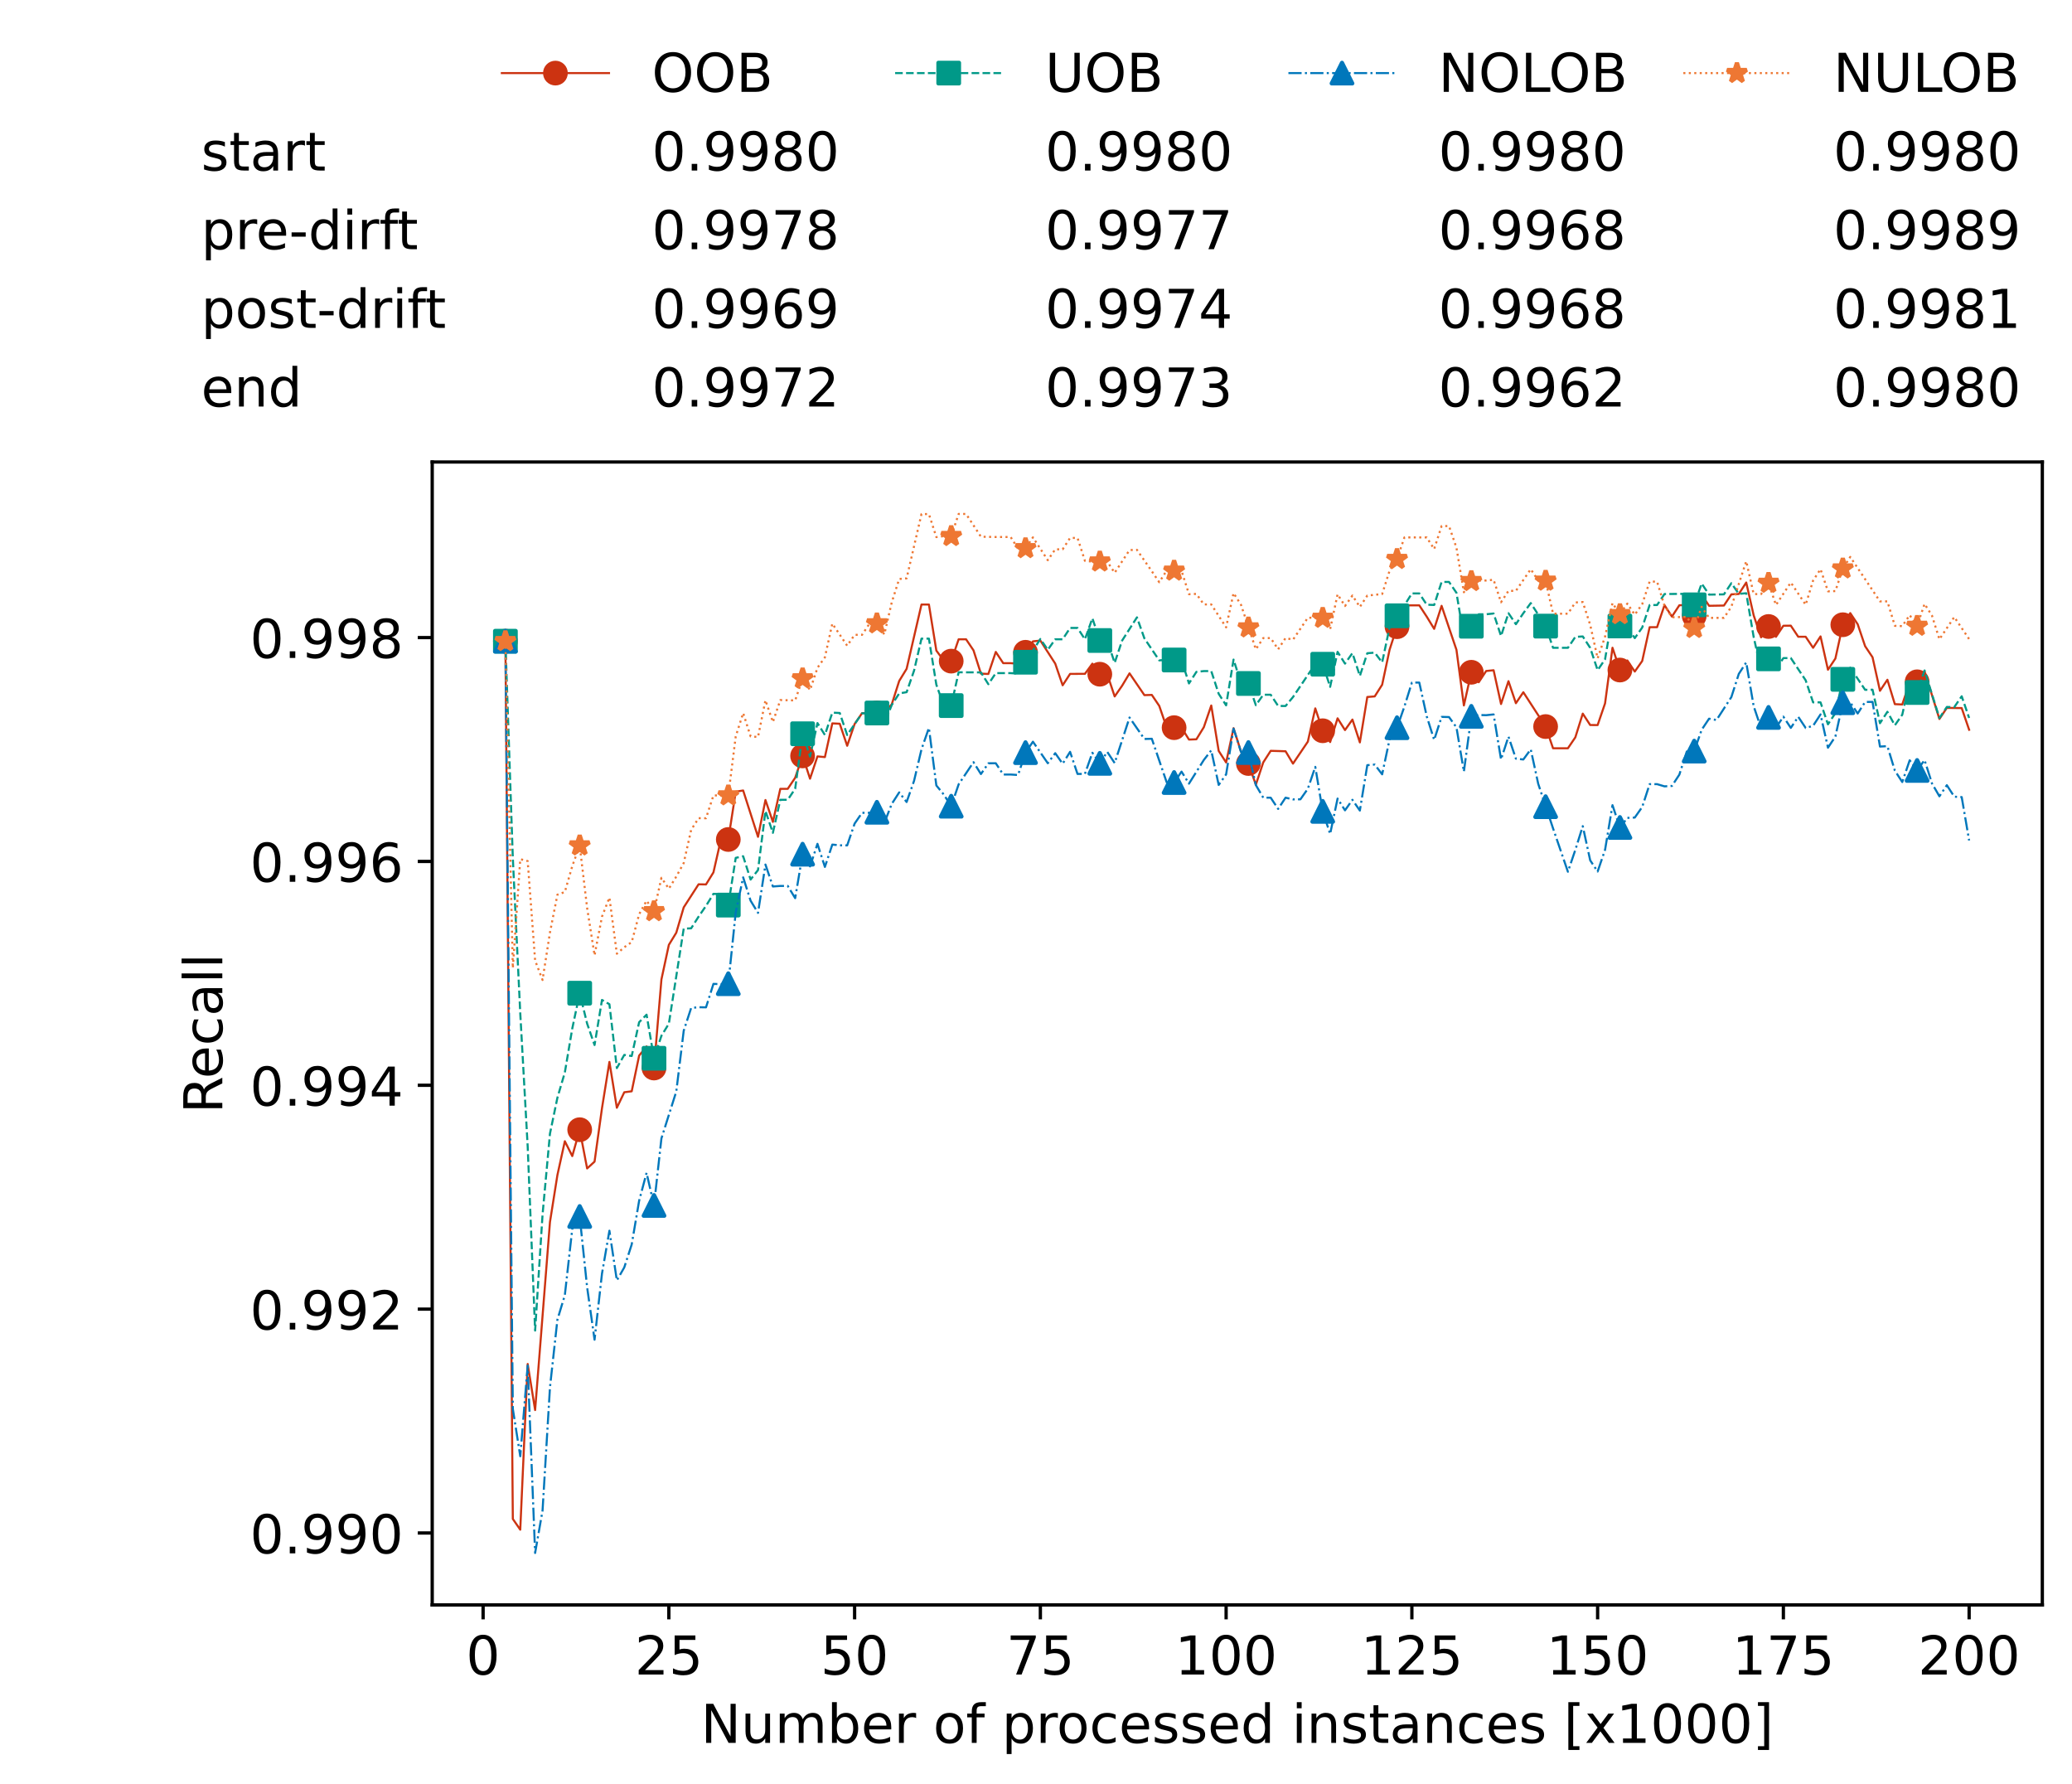 <?xml version="1.0" encoding="utf-8" standalone="no"?>
<!DOCTYPE svg PUBLIC "-//W3C//DTD SVG 1.1//EN"
  "http://www.w3.org/Graphics/SVG/1.1/DTD/svg11.dtd">
<!-- Created with matplotlib (https://matplotlib.org/) -->
<svg height="432.615pt" version="1.1" viewBox="0 0 502.65 432.615" width="502.65pt" xmlns="http://www.w3.org/2000/svg" xmlns:xlink="http://www.w3.org/1999/xlink">
 <defs>
  <style type="text/css">*{stroke-linecap:butt;stroke-linejoin:round;}</style>
 </defs>
 <g id="figure_1">
  <g id="patch_1">
   <path d="M 0 432.615 
L 502.65 432.615 
L 502.65 0 
L 0 0 
z
" style="fill:#ffffff;"/>
  </g>
  <g id="axes_1">
   <g id="patch_2">
    <path d="M 104.85 389.252 
L 495.45 389.252 
L 495.45 112.052 
L 104.85 112.052 
z
" style="fill:#ffffff;"/>
   </g>
   <g id="matplotlib.axis_1">
    <g id="xtick_1">
     <g id="line2d_1">
      <defs>
       <path d="M 0 0 
L 0 3.5 
" id="md89ac7c315" style="stroke:#000000;stroke-width:0.8;"/>
      </defs>
      <g>
       <use style="stroke:#000000;stroke-width:0.8;" x="117.197" xlink:href="#md89ac7c315" y="389.252"/>
      </g>
     </g>
     <g id="text_1">
      <!-- 0 -->
      <g transform="translate(113.061 406.13)scale(0.13 -0.13)">
       <defs>
        <path d="M 31.781 66.406 
Q 24.172 66.406 20.328 58.906 
Q 16.5 51.422 16.5 36.375 
Q 16.5 21.391 20.328 13.891 
Q 24.172 6.391 31.781 6.391 
Q 39.453 6.391 43.281 13.891 
Q 47.125 21.391 47.125 36.375 
Q 47.125 51.422 43.281 58.906 
Q 39.453 66.406 31.781 66.406 
z
M 31.781 74.219 
Q 44.047 74.219 50.516 64.516 
Q 56.984 54.828 56.984 36.375 
Q 56.984 17.969 50.516 8.266 
Q 44.047 -1.422 31.781 -1.422 
Q 19.531 -1.422 13.062 8.266 
Q 6.594 17.969 6.594 36.375 
Q 6.594 54.828 13.062 64.516 
Q 19.531 74.219 31.781 74.219 
z
" id="DejaVuSans-48"/>
       </defs>
       <use xlink:href="#DejaVuSans-48"/>
      </g>
     </g>
    </g>
    <g id="xtick_2">
     <g id="line2d_2">
      <g>
       <use style="stroke:#000000;stroke-width:0.8;" x="162.259" xlink:href="#md89ac7c315" y="389.252"/>
      </g>
     </g>
     <g id="text_2">
      <!-- 25 -->
      <g transform="translate(153.988 406.13)scale(0.13 -0.13)">
       <defs>
        <path d="M 19.188 8.297 
L 53.609 8.297 
L 53.609 0 
L 7.328 0 
L 7.328 8.297 
Q 12.938 14.109 22.625 23.891 
Q 32.328 33.688 34.812 36.531 
Q 39.547 41.844 41.422 45.531 
Q 43.312 49.219 43.312 52.781 
Q 43.312 58.594 39.234 62.25 
Q 35.156 65.922 28.609 65.922 
Q 23.969 65.922 18.812 64.312 
Q 13.672 62.703 7.812 59.422 
L 7.812 69.391 
Q 13.766 71.781 18.938 73 
Q 24.125 74.219 28.422 74.219 
Q 39.75 74.219 46.484 68.547 
Q 53.219 62.891 53.219 53.422 
Q 53.219 48.922 51.531 44.891 
Q 49.859 40.875 45.406 35.406 
Q 44.188 33.984 37.641 27.219 
Q 31.109 20.453 19.188 8.297 
z
" id="DejaVuSans-50"/>
        <path d="M 10.797 72.906 
L 49.516 72.906 
L 49.516 64.594 
L 19.828 64.594 
L 19.828 46.734 
Q 21.969 47.469 24.109 47.828 
Q 26.266 48.188 28.422 48.188 
Q 40.625 48.188 47.75 41.5 
Q 54.891 34.812 54.891 23.391 
Q 54.891 11.625 47.562 5.094 
Q 40.234 -1.422 26.906 -1.422 
Q 22.312 -1.422 17.547 -0.641 
Q 12.797 0.141 7.719 1.703 
L 7.719 11.625 
Q 12.109 9.234 16.797 8.062 
Q 21.484 6.891 26.703 6.891 
Q 35.156 6.891 40.078 11.328 
Q 45.016 15.766 45.016 23.391 
Q 45.016 31 40.078 35.438 
Q 35.156 39.891 26.703 39.891 
Q 22.75 39.891 18.812 39.016 
Q 14.891 38.141 10.797 36.281 
z
" id="DejaVuSans-53"/>
       </defs>
       <use xlink:href="#DejaVuSans-50"/>
       <use x="63.623" xlink:href="#DejaVuSans-53"/>
      </g>
     </g>
    </g>
    <g id="xtick_3">
     <g id="line2d_3">
      <g>
       <use style="stroke:#000000;stroke-width:0.8;" x="207.322" xlink:href="#md89ac7c315" y="389.252"/>
      </g>
     </g>
     <g id="text_3">
      <!-- 50 -->
      <g transform="translate(199.05 406.13)scale(0.13 -0.13)">
       <use xlink:href="#DejaVuSans-53"/>
       <use x="63.623" xlink:href="#DejaVuSans-48"/>
      </g>
     </g>
    </g>
    <g id="xtick_4">
     <g id="line2d_4">
      <g>
       <use style="stroke:#000000;stroke-width:0.8;" x="252.384" xlink:href="#md89ac7c315" y="389.252"/>
      </g>
     </g>
     <g id="text_4">
      <!-- 75 -->
      <g transform="translate(244.113 406.13)scale(0.13 -0.13)">
       <defs>
        <path d="M 8.203 72.906 
L 55.078 72.906 
L 55.078 68.703 
L 28.609 0 
L 18.312 0 
L 43.219 64.594 
L 8.203 64.594 
z
" id="DejaVuSans-55"/>
       </defs>
       <use xlink:href="#DejaVuSans-55"/>
       <use x="63.623" xlink:href="#DejaVuSans-53"/>
      </g>
     </g>
    </g>
    <g id="xtick_5">
     <g id="line2d_5">
      <g>
       <use style="stroke:#000000;stroke-width:0.8;" x="297.446" xlink:href="#md89ac7c315" y="389.252"/>
      </g>
     </g>
     <g id="text_5">
      <!-- 100 -->
      <g transform="translate(285.039 406.13)scale(0.13 -0.13)">
       <defs>
        <path d="M 12.406 8.297 
L 28.516 8.297 
L 28.516 63.922 
L 10.984 60.406 
L 10.984 69.391 
L 28.422 72.906 
L 38.281 72.906 
L 38.281 8.297 
L 54.391 8.297 
L 54.391 0 
L 12.406 0 
z
" id="DejaVuSans-49"/>
       </defs>
       <use xlink:href="#DejaVuSans-49"/>
       <use x="63.623" xlink:href="#DejaVuSans-48"/>
       <use x="127.246" xlink:href="#DejaVuSans-48"/>
      </g>
     </g>
    </g>
    <g id="xtick_6">
     <g id="line2d_6">
      <g>
       <use style="stroke:#000000;stroke-width:0.8;" x="342.509" xlink:href="#md89ac7c315" y="389.252"/>
      </g>
     </g>
     <g id="text_6">
      <!-- 125 -->
      <g transform="translate(330.102 406.13)scale(0.13 -0.13)">
       <use xlink:href="#DejaVuSans-49"/>
       <use x="63.623" xlink:href="#DejaVuSans-50"/>
       <use x="127.246" xlink:href="#DejaVuSans-53"/>
      </g>
     </g>
    </g>
    <g id="xtick_7">
     <g id="line2d_7">
      <g>
       <use style="stroke:#000000;stroke-width:0.8;" x="387.571" xlink:href="#md89ac7c315" y="389.252"/>
      </g>
     </g>
     <g id="text_7">
      <!-- 150 -->
      <g transform="translate(375.164 406.13)scale(0.13 -0.13)">
       <use xlink:href="#DejaVuSans-49"/>
       <use x="63.623" xlink:href="#DejaVuSans-53"/>
       <use x="127.246" xlink:href="#DejaVuSans-48"/>
      </g>
     </g>
    </g>
    <g id="xtick_8">
     <g id="line2d_8">
      <g>
       <use style="stroke:#000000;stroke-width:0.8;" x="432.633" xlink:href="#md89ac7c315" y="389.252"/>
      </g>
     </g>
     <g id="text_8">
      <!-- 175 -->
      <g transform="translate(420.226 406.13)scale(0.13 -0.13)">
       <use xlink:href="#DejaVuSans-49"/>
       <use x="63.623" xlink:href="#DejaVuSans-55"/>
       <use x="127.246" xlink:href="#DejaVuSans-53"/>
      </g>
     </g>
    </g>
    <g id="xtick_9">
     <g id="line2d_9">
      <g>
       <use style="stroke:#000000;stroke-width:0.8;" x="477.695" xlink:href="#md89ac7c315" y="389.252"/>
      </g>
     </g>
     <g id="text_9">
      <!-- 200 -->
      <g transform="translate(465.289 406.13)scale(0.13 -0.13)">
       <use xlink:href="#DejaVuSans-50"/>
       <use x="63.623" xlink:href="#DejaVuSans-48"/>
       <use x="127.246" xlink:href="#DejaVuSans-48"/>
      </g>
     </g>
    </g>
    <g id="text_10">
     <!-- Number of processed instances [x1000] -->
     <g transform="translate(170.025 422.711)scale(0.13 -0.13)">
      <defs>
       <path d="M 9.812 72.906 
L 23.094 72.906 
L 55.422 11.922 
L 55.422 72.906 
L 64.984 72.906 
L 64.984 0 
L 51.703 0 
L 19.391 60.984 
L 19.391 0 
L 9.812 0 
z
" id="DejaVuSans-78"/>
       <path d="M 8.5 21.578 
L 8.5 54.688 
L 17.484 54.688 
L 17.484 21.922 
Q 17.484 14.156 20.5 10.266 
Q 23.531 6.391 29.594 6.391 
Q 36.859 6.391 41.078 11.031 
Q 45.312 15.672 45.312 23.688 
L 45.312 54.688 
L 54.297 54.688 
L 54.297 0 
L 45.312 0 
L 45.312 8.406 
Q 42.047 3.422 37.719 1 
Q 33.406 -1.422 27.688 -1.422 
Q 18.266 -1.422 13.375 4.438 
Q 8.5 10.297 8.5 21.578 
z
M 31.109 56 
z
" id="DejaVuSans-117"/>
       <path d="M 52 44.188 
Q 55.375 50.25 60.062 53.125 
Q 64.75 56 71.094 56 
Q 79.641 56 84.281 50.016 
Q 88.922 44.047 88.922 33.016 
L 88.922 0 
L 79.891 0 
L 79.891 32.719 
Q 79.891 40.578 77.094 44.375 
Q 74.312 48.188 68.609 48.188 
Q 61.625 48.188 57.562 43.547 
Q 53.516 38.922 53.516 30.906 
L 53.516 0 
L 44.484 0 
L 44.484 32.719 
Q 44.484 40.625 41.703 44.406 
Q 38.922 48.188 33.109 48.188 
Q 26.219 48.188 22.156 43.531 
Q 18.109 38.875 18.109 30.906 
L 18.109 0 
L 9.078 0 
L 9.078 54.688 
L 18.109 54.688 
L 18.109 46.188 
Q 21.188 51.219 25.484 53.609 
Q 29.781 56 35.688 56 
Q 41.656 56 45.828 52.969 
Q 50 49.953 52 44.188 
z
" id="DejaVuSans-109"/>
       <path d="M 48.688 27.297 
Q 48.688 37.203 44.609 42.844 
Q 40.531 48.484 33.406 48.484 
Q 26.266 48.484 22.188 42.844 
Q 18.109 37.203 18.109 27.297 
Q 18.109 17.391 22.188 11.75 
Q 26.266 6.109 33.406 6.109 
Q 40.531 6.109 44.609 11.75 
Q 48.688 17.391 48.688 27.297 
z
M 18.109 46.391 
Q 20.953 51.266 25.266 53.625 
Q 29.594 56 35.594 56 
Q 45.562 56 51.781 48.094 
Q 58.016 40.188 58.016 27.297 
Q 58.016 14.406 51.781 6.484 
Q 45.562 -1.422 35.594 -1.422 
Q 29.594 -1.422 25.266 0.953 
Q 20.953 3.328 18.109 8.203 
L 18.109 0 
L 9.078 0 
L 9.078 75.984 
L 18.109 75.984 
z
" id="DejaVuSans-98"/>
       <path d="M 56.203 29.594 
L 56.203 25.203 
L 14.891 25.203 
Q 15.484 15.922 20.484 11.062 
Q 25.484 6.203 34.422 6.203 
Q 39.594 6.203 44.453 7.469 
Q 49.312 8.734 54.109 11.281 
L 54.109 2.781 
Q 49.266 0.734 44.188 -0.344 
Q 39.109 -1.422 33.891 -1.422 
Q 20.797 -1.422 13.156 6.188 
Q 5.516 13.812 5.516 26.812 
Q 5.516 40.234 12.766 48.109 
Q 20.016 56 32.328 56 
Q 43.359 56 49.781 48.891 
Q 56.203 41.797 56.203 29.594 
z
M 47.219 32.234 
Q 47.125 39.594 43.094 43.984 
Q 39.062 48.391 32.422 48.391 
Q 24.906 48.391 20.391 44.141 
Q 15.875 39.891 15.188 32.172 
z
" id="DejaVuSans-101"/>
       <path d="M 41.109 46.297 
Q 39.594 47.172 37.812 47.578 
Q 36.031 48 33.891 48 
Q 26.266 48 22.188 43.047 
Q 18.109 38.094 18.109 28.812 
L 18.109 0 
L 9.078 0 
L 9.078 54.688 
L 18.109 54.688 
L 18.109 46.188 
Q 20.953 51.172 25.484 53.578 
Q 30.031 56 36.531 56 
Q 37.453 56 38.578 55.875 
Q 39.703 55.766 41.062 55.516 
z
" id="DejaVuSans-114"/>
       <path id="DejaVuSans-32"/>
       <path d="M 30.609 48.391 
Q 23.391 48.391 19.188 42.75 
Q 14.984 37.109 14.984 27.297 
Q 14.984 17.484 19.156 11.844 
Q 23.344 6.203 30.609 6.203 
Q 37.797 6.203 41.984 11.859 
Q 46.188 17.531 46.188 27.297 
Q 46.188 37.016 41.984 42.703 
Q 37.797 48.391 30.609 48.391 
z
M 30.609 56 
Q 42.328 56 49.016 48.375 
Q 55.719 40.766 55.719 27.297 
Q 55.719 13.875 49.016 6.219 
Q 42.328 -1.422 30.609 -1.422 
Q 18.844 -1.422 12.172 6.219 
Q 5.516 13.875 5.516 27.297 
Q 5.516 40.766 12.172 48.375 
Q 18.844 56 30.609 56 
z
" id="DejaVuSans-111"/>
       <path d="M 37.109 75.984 
L 37.109 68.5 
L 28.516 68.5 
Q 23.688 68.5 21.797 66.547 
Q 19.922 64.594 19.922 59.516 
L 19.922 54.688 
L 34.719 54.688 
L 34.719 47.703 
L 19.922 47.703 
L 19.922 0 
L 10.891 0 
L 10.891 47.703 
L 2.297 47.703 
L 2.297 54.688 
L 10.891 54.688 
L 10.891 58.5 
Q 10.891 67.625 15.141 71.797 
Q 19.391 75.984 28.609 75.984 
z
" id="DejaVuSans-102"/>
       <path d="M 18.109 8.203 
L 18.109 -20.797 
L 9.078 -20.797 
L 9.078 54.688 
L 18.109 54.688 
L 18.109 46.391 
Q 20.953 51.266 25.266 53.625 
Q 29.594 56 35.594 56 
Q 45.562 56 51.781 48.094 
Q 58.016 40.188 58.016 27.297 
Q 58.016 14.406 51.781 6.484 
Q 45.562 -1.422 35.594 -1.422 
Q 29.594 -1.422 25.266 0.953 
Q 20.953 3.328 18.109 8.203 
z
M 48.688 27.297 
Q 48.688 37.203 44.609 42.844 
Q 40.531 48.484 33.406 48.484 
Q 26.266 48.484 22.188 42.844 
Q 18.109 37.203 18.109 27.297 
Q 18.109 17.391 22.188 11.75 
Q 26.266 6.109 33.406 6.109 
Q 40.531 6.109 44.609 11.75 
Q 48.688 17.391 48.688 27.297 
z
" id="DejaVuSans-112"/>
       <path d="M 48.781 52.594 
L 48.781 44.188 
Q 44.969 46.297 41.141 47.344 
Q 37.312 48.391 33.406 48.391 
Q 24.656 48.391 19.812 42.844 
Q 14.984 37.312 14.984 27.297 
Q 14.984 17.281 19.812 11.734 
Q 24.656 6.203 33.406 6.203 
Q 37.312 6.203 41.141 7.25 
Q 44.969 8.297 48.781 10.406 
L 48.781 2.094 
Q 45.016 0.344 40.984 -0.531 
Q 36.969 -1.422 32.422 -1.422 
Q 20.062 -1.422 12.781 6.344 
Q 5.516 14.109 5.516 27.297 
Q 5.516 40.672 12.859 48.328 
Q 20.219 56 33.016 56 
Q 37.156 56 41.109 55.141 
Q 45.062 54.297 48.781 52.594 
z
" id="DejaVuSans-99"/>
       <path d="M 44.281 53.078 
L 44.281 44.578 
Q 40.484 46.531 36.375 47.5 
Q 32.281 48.484 27.875 48.484 
Q 21.188 48.484 17.844 46.438 
Q 14.5 44.391 14.5 40.281 
Q 14.5 37.156 16.891 35.375 
Q 19.281 33.594 26.516 31.984 
L 29.594 31.297 
Q 39.156 29.25 43.188 25.516 
Q 47.219 21.781 47.219 15.094 
Q 47.219 7.469 41.188 3.016 
Q 35.156 -1.422 24.609 -1.422 
Q 20.219 -1.422 15.453 -0.562 
Q 10.688 0.297 5.422 2 
L 5.422 11.281 
Q 10.406 8.688 15.234 7.391 
Q 20.062 6.109 24.812 6.109 
Q 31.156 6.109 34.562 8.281 
Q 37.984 10.453 37.984 14.406 
Q 37.984 18.062 35.516 20.016 
Q 33.062 21.969 24.703 23.781 
L 21.578 24.516 
Q 13.234 26.266 9.516 29.906 
Q 5.812 33.547 5.812 39.891 
Q 5.812 47.609 11.281 51.797 
Q 16.75 56 26.812 56 
Q 31.781 56 36.172 55.266 
Q 40.578 54.547 44.281 53.078 
z
" id="DejaVuSans-115"/>
       <path d="M 45.406 46.391 
L 45.406 75.984 
L 54.391 75.984 
L 54.391 0 
L 45.406 0 
L 45.406 8.203 
Q 42.578 3.328 38.25 0.953 
Q 33.938 -1.422 27.875 -1.422 
Q 17.969 -1.422 11.734 6.484 
Q 5.516 14.406 5.516 27.297 
Q 5.516 40.188 11.734 48.094 
Q 17.969 56 27.875 56 
Q 33.938 56 38.25 53.625 
Q 42.578 51.266 45.406 46.391 
z
M 14.797 27.297 
Q 14.797 17.391 18.875 11.75 
Q 22.953 6.109 30.078 6.109 
Q 37.203 6.109 41.297 11.75 
Q 45.406 17.391 45.406 27.297 
Q 45.406 37.203 41.297 42.844 
Q 37.203 48.484 30.078 48.484 
Q 22.953 48.484 18.875 42.844 
Q 14.797 37.203 14.797 27.297 
z
" id="DejaVuSans-100"/>
       <path d="M 9.422 54.688 
L 18.406 54.688 
L 18.406 0 
L 9.422 0 
z
M 9.422 75.984 
L 18.406 75.984 
L 18.406 64.594 
L 9.422 64.594 
z
" id="DejaVuSans-105"/>
       <path d="M 54.891 33.016 
L 54.891 0 
L 45.906 0 
L 45.906 32.719 
Q 45.906 40.484 42.875 44.328 
Q 39.844 48.188 33.797 48.188 
Q 26.516 48.188 22.312 43.547 
Q 18.109 38.922 18.109 30.906 
L 18.109 0 
L 9.078 0 
L 9.078 54.688 
L 18.109 54.688 
L 18.109 46.188 
Q 21.344 51.125 25.703 53.562 
Q 30.078 56 35.797 56 
Q 45.219 56 50.047 50.172 
Q 54.891 44.344 54.891 33.016 
z
" id="DejaVuSans-110"/>
       <path d="M 18.312 70.219 
L 18.312 54.688 
L 36.812 54.688 
L 36.812 47.703 
L 18.312 47.703 
L 18.312 18.016 
Q 18.312 11.328 20.141 9.422 
Q 21.969 7.516 27.594 7.516 
L 36.812 7.516 
L 36.812 0 
L 27.594 0 
Q 17.188 0 13.234 3.875 
Q 9.281 7.766 9.281 18.016 
L 9.281 47.703 
L 2.688 47.703 
L 2.688 54.688 
L 9.281 54.688 
L 9.281 70.219 
z
" id="DejaVuSans-116"/>
       <path d="M 34.281 27.484 
Q 23.391 27.484 19.188 25 
Q 14.984 22.516 14.984 16.5 
Q 14.984 11.719 18.141 8.906 
Q 21.297 6.109 26.703 6.109 
Q 34.188 6.109 38.703 11.406 
Q 43.219 16.703 43.219 25.484 
L 43.219 27.484 
z
M 52.203 31.203 
L 52.203 0 
L 43.219 0 
L 43.219 8.297 
Q 40.141 3.328 35.547 0.953 
Q 30.953 -1.422 24.312 -1.422 
Q 15.922 -1.422 10.953 3.297 
Q 6 8.016 6 15.922 
Q 6 25.141 12.172 29.828 
Q 18.359 34.516 30.609 34.516 
L 43.219 34.516 
L 43.219 35.406 
Q 43.219 41.609 39.141 45 
Q 35.062 48.391 27.688 48.391 
Q 23 48.391 18.547 47.266 
Q 14.109 46.141 10.016 43.891 
L 10.016 52.203 
Q 14.938 54.109 19.578 55.047 
Q 24.219 56 28.609 56 
Q 40.484 56 46.344 49.844 
Q 52.203 43.703 52.203 31.203 
z
" id="DejaVuSans-97"/>
       <path d="M 8.594 75.984 
L 29.297 75.984 
L 29.297 69 
L 17.578 69 
L 17.578 -6.203 
L 29.297 -6.203 
L 29.297 -13.188 
L 8.594 -13.188 
z
" id="DejaVuSans-91"/>
       <path d="M 54.891 54.688 
L 35.109 28.078 
L 55.906 0 
L 45.312 0 
L 29.391 21.484 
L 13.484 0 
L 2.875 0 
L 24.125 28.609 
L 4.688 54.688 
L 15.281 54.688 
L 29.781 35.203 
L 44.281 54.688 
z
" id="DejaVuSans-120"/>
       <path d="M 30.422 75.984 
L 30.422 -13.188 
L 9.719 -13.188 
L 9.719 -6.203 
L 21.391 -6.203 
L 21.391 69 
L 9.719 69 
L 9.719 75.984 
z
" id="DejaVuSans-93"/>
      </defs>
      <use xlink:href="#DejaVuSans-78"/>
      <use x="74.805" xlink:href="#DejaVuSans-117"/>
      <use x="138.184" xlink:href="#DejaVuSans-109"/>
      <use x="235.596" xlink:href="#DejaVuSans-98"/>
      <use x="299.072" xlink:href="#DejaVuSans-101"/>
      <use x="360.596" xlink:href="#DejaVuSans-114"/>
      <use x="401.709" xlink:href="#DejaVuSans-32"/>
      <use x="433.496" xlink:href="#DejaVuSans-111"/>
      <use x="494.678" xlink:href="#DejaVuSans-102"/>
      <use x="529.883" xlink:href="#DejaVuSans-32"/>
      <use x="561.67" xlink:href="#DejaVuSans-112"/>
      <use x="625.146" xlink:href="#DejaVuSans-114"/>
      <use x="664.01" xlink:href="#DejaVuSans-111"/>
      <use x="725.191" xlink:href="#DejaVuSans-99"/>
      <use x="780.172" xlink:href="#DejaVuSans-101"/>
      <use x="841.695" xlink:href="#DejaVuSans-115"/>
      <use x="893.795" xlink:href="#DejaVuSans-115"/>
      <use x="945.895" xlink:href="#DejaVuSans-101"/>
      <use x="1007.418" xlink:href="#DejaVuSans-100"/>
      <use x="1070.895" xlink:href="#DejaVuSans-32"/>
      <use x="1102.682" xlink:href="#DejaVuSans-105"/>
      <use x="1130.465" xlink:href="#DejaVuSans-110"/>
      <use x="1193.844" xlink:href="#DejaVuSans-115"/>
      <use x="1245.943" xlink:href="#DejaVuSans-116"/>
      <use x="1285.152" xlink:href="#DejaVuSans-97"/>
      <use x="1346.432" xlink:href="#DejaVuSans-110"/>
      <use x="1409.811" xlink:href="#DejaVuSans-99"/>
      <use x="1464.791" xlink:href="#DejaVuSans-101"/>
      <use x="1526.314" xlink:href="#DejaVuSans-115"/>
      <use x="1578.414" xlink:href="#DejaVuSans-32"/>
      <use x="1610.201" xlink:href="#DejaVuSans-91"/>
      <use x="1649.215" xlink:href="#DejaVuSans-120"/>
      <use x="1708.395" xlink:href="#DejaVuSans-49"/>
      <use x="1772.018" xlink:href="#DejaVuSans-48"/>
      <use x="1835.641" xlink:href="#DejaVuSans-48"/>
      <use x="1899.264" xlink:href="#DejaVuSans-48"/>
      <use x="1962.887" xlink:href="#DejaVuSans-93"/>
     </g>
    </g>
   </g>
   <g id="matplotlib.axis_2">
    <g id="ytick_1">
     <g id="line2d_10">
      <defs>
       <path d="M 0 0 
L -3.5 0 
" id="m8d65881313" style="stroke:#000000;stroke-width:0.8;"/>
      </defs>
      <g>
       <use style="stroke:#000000;stroke-width:0.8;" x="104.85" xlink:href="#m8d65881313" y="371.8"/>
      </g>
     </g>
     <g id="text_11">
      <!-- 0.990 -->
      <g transform="translate(60.633 376.739)scale(0.13 -0.13)">
       <defs>
        <path d="M 10.688 12.406 
L 21 12.406 
L 21 0 
L 10.688 0 
z
" id="DejaVuSans-46"/>
        <path d="M 10.984 1.516 
L 10.984 10.5 
Q 14.703 8.734 18.5 7.812 
Q 22.312 6.891 25.984 6.891 
Q 35.75 6.891 40.891 13.453 
Q 46.047 20.016 46.781 33.406 
Q 43.953 29.203 39.594 26.953 
Q 35.25 24.703 29.984 24.703 
Q 19.047 24.703 12.672 31.312 
Q 6.297 37.938 6.297 49.422 
Q 6.297 60.641 12.938 67.422 
Q 19.578 74.219 30.609 74.219 
Q 43.266 74.219 49.922 64.516 
Q 56.594 54.828 56.594 36.375 
Q 56.594 19.141 48.406 8.859 
Q 40.234 -1.422 26.422 -1.422 
Q 22.703 -1.422 18.891 -0.688 
Q 15.094 0.047 10.984 1.516 
z
M 30.609 32.422 
Q 37.25 32.422 41.125 36.953 
Q 45.016 41.5 45.016 49.422 
Q 45.016 57.281 41.125 61.844 
Q 37.25 66.406 30.609 66.406 
Q 23.969 66.406 20.094 61.844 
Q 16.219 57.281 16.219 49.422 
Q 16.219 41.5 20.094 36.953 
Q 23.969 32.422 30.609 32.422 
z
" id="DejaVuSans-57"/>
       </defs>
       <use xlink:href="#DejaVuSans-48"/>
       <use x="63.623" xlink:href="#DejaVuSans-46"/>
       <use x="95.41" xlink:href="#DejaVuSans-57"/>
       <use x="159.033" xlink:href="#DejaVuSans-57"/>
       <use x="222.656" xlink:href="#DejaVuSans-48"/>
      </g>
     </g>
    </g>
    <g id="ytick_2">
     <g id="line2d_11">
      <g>
       <use style="stroke:#000000;stroke-width:0.8;" x="104.85" xlink:href="#m8d65881313" y="317.509"/>
      </g>
     </g>
     <g id="text_12">
      <!-- 0.992 -->
      <g transform="translate(60.633 322.448)scale(0.13 -0.13)">
       <use xlink:href="#DejaVuSans-48"/>
       <use x="63.623" xlink:href="#DejaVuSans-46"/>
       <use x="95.41" xlink:href="#DejaVuSans-57"/>
       <use x="159.033" xlink:href="#DejaVuSans-57"/>
       <use x="222.656" xlink:href="#DejaVuSans-50"/>
      </g>
     </g>
    </g>
    <g id="ytick_3">
     <g id="line2d_12">
      <g>
       <use style="stroke:#000000;stroke-width:0.8;" x="104.85" xlink:href="#m8d65881313" y="263.218"/>
      </g>
     </g>
     <g id="text_13">
      <!-- 0.994 -->
      <g transform="translate(60.633 268.157)scale(0.13 -0.13)">
       <defs>
        <path d="M 37.797 64.312 
L 12.891 25.391 
L 37.797 25.391 
z
M 35.203 72.906 
L 47.609 72.906 
L 47.609 25.391 
L 58.016 25.391 
L 58.016 17.188 
L 47.609 17.188 
L 47.609 0 
L 37.797 0 
L 37.797 17.188 
L 4.891 17.188 
L 4.891 26.703 
z
" id="DejaVuSans-52"/>
       </defs>
       <use xlink:href="#DejaVuSans-48"/>
       <use x="63.623" xlink:href="#DejaVuSans-46"/>
       <use x="95.41" xlink:href="#DejaVuSans-57"/>
       <use x="159.033" xlink:href="#DejaVuSans-57"/>
       <use x="222.656" xlink:href="#DejaVuSans-52"/>
      </g>
     </g>
    </g>
    <g id="ytick_4">
     <g id="line2d_13">
      <g>
       <use style="stroke:#000000;stroke-width:0.8;" x="104.85" xlink:href="#m8d65881313" y="208.926"/>
      </g>
     </g>
     <g id="text_14">
      <!-- 0.996 -->
      <g transform="translate(60.633 213.865)scale(0.13 -0.13)">
       <defs>
        <path d="M 33.016 40.375 
Q 26.375 40.375 22.484 35.828 
Q 18.609 31.297 18.609 23.391 
Q 18.609 15.531 22.484 10.953 
Q 26.375 6.391 33.016 6.391 
Q 39.656 6.391 43.531 10.953 
Q 47.406 15.531 47.406 23.391 
Q 47.406 31.297 43.531 35.828 
Q 39.656 40.375 33.016 40.375 
z
M 52.594 71.297 
L 52.594 62.312 
Q 48.875 64.062 45.094 64.984 
Q 41.312 65.922 37.594 65.922 
Q 27.828 65.922 22.672 59.328 
Q 17.531 52.734 16.797 39.406 
Q 19.672 43.656 24.016 45.922 
Q 28.375 48.188 33.594 48.188 
Q 44.578 48.188 50.953 41.516 
Q 57.328 34.859 57.328 23.391 
Q 57.328 12.156 50.688 5.359 
Q 44.047 -1.422 33.016 -1.422 
Q 20.359 -1.422 13.672 8.266 
Q 6.984 17.969 6.984 36.375 
Q 6.984 53.656 15.188 63.938 
Q 23.391 74.219 37.203 74.219 
Q 40.922 74.219 44.703 73.484 
Q 48.484 72.75 52.594 71.297 
z
" id="DejaVuSans-54"/>
       </defs>
       <use xlink:href="#DejaVuSans-48"/>
       <use x="63.623" xlink:href="#DejaVuSans-46"/>
       <use x="95.41" xlink:href="#DejaVuSans-57"/>
       <use x="159.033" xlink:href="#DejaVuSans-57"/>
       <use x="222.656" xlink:href="#DejaVuSans-54"/>
      </g>
     </g>
    </g>
    <g id="ytick_5">
     <g id="line2d_14">
      <g>
       <use style="stroke:#000000;stroke-width:0.8;" x="104.85" xlink:href="#m8d65881313" y="154.635"/>
      </g>
     </g>
     <g id="text_15">
      <!-- 0.998 -->
      <g transform="translate(60.633 159.574)scale(0.13 -0.13)">
       <defs>
        <path d="M 31.781 34.625 
Q 24.75 34.625 20.719 30.859 
Q 16.703 27.094 16.703 20.516 
Q 16.703 13.922 20.719 10.156 
Q 24.75 6.391 31.781 6.391 
Q 38.812 6.391 42.859 10.172 
Q 46.922 13.969 46.922 20.516 
Q 46.922 27.094 42.891 30.859 
Q 38.875 34.625 31.781 34.625 
z
M 21.922 38.812 
Q 15.578 40.375 12.031 44.719 
Q 8.5 49.078 8.5 55.328 
Q 8.5 64.062 14.719 69.141 
Q 20.953 74.219 31.781 74.219 
Q 42.672 74.219 48.875 69.141 
Q 55.078 64.062 55.078 55.328 
Q 55.078 49.078 51.531 44.719 
Q 48 40.375 41.703 38.812 
Q 48.828 37.156 52.797 32.312 
Q 56.781 27.484 56.781 20.516 
Q 56.781 9.906 50.312 4.234 
Q 43.844 -1.422 31.781 -1.422 
Q 19.734 -1.422 13.25 4.234 
Q 6.781 9.906 6.781 20.516 
Q 6.781 27.484 10.781 32.312 
Q 14.797 37.156 21.922 38.812 
z
M 18.312 54.391 
Q 18.312 48.734 21.844 45.562 
Q 25.391 42.391 31.781 42.391 
Q 38.141 42.391 41.719 45.562 
Q 45.312 48.734 45.312 54.391 
Q 45.312 60.062 41.719 63.234 
Q 38.141 66.406 31.781 66.406 
Q 25.391 66.406 21.844 63.234 
Q 18.312 60.062 18.312 54.391 
z
" id="DejaVuSans-56"/>
       </defs>
       <use xlink:href="#DejaVuSans-48"/>
       <use x="63.623" xlink:href="#DejaVuSans-46"/>
       <use x="95.41" xlink:href="#DejaVuSans-57"/>
       <use x="159.033" xlink:href="#DejaVuSans-57"/>
       <use x="222.656" xlink:href="#DejaVuSans-56"/>
      </g>
     </g>
    </g>
    <g id="text_16">
     <!-- Recall -->
     <g transform="translate(53.93 270.044)rotate(-90)scale(0.13 -0.13)">
      <defs>
       <path d="M 44.391 34.188 
Q 47.562 33.109 50.562 29.594 
Q 53.562 26.078 56.594 19.922 
L 66.609 0 
L 56 0 
L 46.688 18.703 
Q 43.062 26.031 39.672 28.422 
Q 36.281 30.812 30.422 30.812 
L 19.672 30.812 
L 19.672 0 
L 9.812 0 
L 9.812 72.906 
L 32.078 72.906 
Q 44.578 72.906 50.734 67.672 
Q 56.891 62.453 56.891 51.906 
Q 56.891 45.016 53.688 40.469 
Q 50.484 35.938 44.391 34.188 
z
M 19.672 64.797 
L 19.672 38.922 
L 32.078 38.922 
Q 39.203 38.922 42.844 42.219 
Q 46.484 45.516 46.484 51.906 
Q 46.484 58.297 42.844 61.547 
Q 39.203 64.797 32.078 64.797 
z
" id="DejaVuSans-82"/>
       <path d="M 9.422 75.984 
L 18.406 75.984 
L 18.406 0 
L 9.422 0 
z
" id="DejaVuSans-108"/>
      </defs>
      <use xlink:href="#DejaVuSans-82"/>
      <use x="64.982" xlink:href="#DejaVuSans-101"/>
      <use x="126.506" xlink:href="#DejaVuSans-99"/>
      <use x="181.486" xlink:href="#DejaVuSans-97"/>
      <use x="242.766" xlink:href="#DejaVuSans-108"/>
      <use x="270.549" xlink:href="#DejaVuSans-108"/>
     </g>
    </g>
   </g>
   <g id="line2d_15"/>
   <g id="line2d_16"/>
   <g id="line2d_17"/>
   <g id="line2d_18"/>
   <g id="line2d_19"/>
   <g id="line2d_20">
    <path clip-path="url(#p20f8c3dd42)" d="M 122.605 155.518 
L 124.407 368.394 
L 126.21 371.001 
L 128.012 330.812 
L 129.815 341.987 
L 133.419 296.37 
L 135.222 284.993 
L 137.024 276.788 
L 138.827 280.392 
L 140.629 273.995 
L 142.432 283.386 
L 144.234 281.736 
L 146.037 268.779 
L 147.839 257.55 
L 149.642 268.67 
L 151.444 264.91 
L 153.247 264.674 
L 155.049 256.025 
L 156.852 253.792 
L 158.654 259.033 
L 160.457 237.543 
L 162.259 229.157 
L 164.062 226.208 
L 165.864 220.067 
L 169.469 214.474 
L 171.272 214.505 
L 173.074 211.585 
L 174.877 203.67 
L 176.679 203.604 
L 178.482 192.012 
L 180.284 191.719 
L 183.889 202.96 
L 185.692 194.034 
L 187.494 199.335 
L 189.297 191.319 
L 191.099 191.319 
L 192.902 188.638 
L 194.704 183.336 
L 196.507 188.859 
L 198.309 183.452 
L 200.112 183.62 
L 201.914 175.443 
L 203.717 175.531 
L 205.519 180.875 
L 207.322 175.594 
L 209.124 172.973 
L 212.729 172.888 
L 214.532 172.809 
L 216.334 170.811 
L 218.137 165.156 
L 219.939 162.211 
L 223.544 146.618 
L 225.347 146.618 
L 227.149 157.789 
L 228.952 160.211 
L 230.754 160.346 
L 232.557 155.048 
L 234.359 155.048 
L 236.162 157.73 
L 237.964 163.374 
L 239.767 163.456 
L 241.569 158.113 
L 243.372 160.844 
L 245.174 160.844 
L 246.976 160.962 
L 250.581 155.554 
L 252.384 155.363 
L 255.989 160.943 
L 257.791 166.204 
L 259.594 163.445 
L 263.199 163.422 
L 265.001 160.958 
L 266.804 163.521 
L 268.606 163.493 
L 270.409 168.911 
L 272.211 166.313 
L 274.014 163.31 
L 277.619 168.593 
L 279.421 168.539 
L 281.224 171.2 
L 283.026 176.436 
L 286.631 176.485 
L 288.434 179.371 
L 290.236 179.301 
L 292.039 176.369 
L 293.841 171.108 
L 295.644 182.12 
L 297.446 184.925 
L 299.249 176.61 
L 301.051 182.265 
L 302.854 185.178 
L 304.656 190.317 
L 306.459 184.898 
L 308.261 182.1 
L 311.866 182.207 
L 313.669 185.207 
L 317.274 179.869 
L 319.076 171.806 
L 320.879 177.233 
L 322.681 179.975 
L 324.484 174.217 
L 326.286 177.068 
L 328.089 174.517 
L 329.891 180.057 
L 331.694 169.044 
L 333.496 168.901 
L 335.299 166.068 
L 337.101 157.585 
L 338.904 151.995 
L 340.706 146.824 
L 344.311 146.824 
L 346.114 149.56 
L 347.916 152.519 
L 349.719 146.934 
L 353.324 157.602 
L 355.126 171.094 
L 356.928 163.047 
L 358.731 165.465 
L 360.533 162.74 
L 362.336 162.556 
L 364.138 170.748 
L 365.941 165.208 
L 367.743 170.552 
L 369.546 167.891 
L 374.953 176.217 
L 376.756 181.481 
L 380.361 181.481 
L 382.163 178.829 
L 383.966 173.078 
L 385.768 175.842 
L 387.571 175.853 
L 389.373 170.592 
L 391.176 157.1 
L 392.978 162.508 
L 394.781 160.187 
L 396.583 162.874 
L 398.386 160.311 
L 400.188 152.118 
L 401.991 152.118 
L 403.793 146.775 
L 405.596 149.539 
L 407.398 146.797 
L 409.201 146.736 
L 411.003 149.4 
L 412.806 144.238 
L 414.608 146.926 
L 418.213 146.863 
L 420.016 144.149 
L 421.818 144.062 
L 423.621 141.279 
L 425.423 149.232 
L 427.226 154.575 
L 429.028 151.949 
L 430.831 154.453 
L 432.633 151.766 
L 434.436 151.743 
L 436.238 154.436 
L 438.041 154.436 
L 439.843 157.113 
L 441.646 154.349 
L 443.448 162.428 
L 445.251 159.713 
L 447.053 151.521 
L 448.856 148.699 
L 450.658 151.397 
L 452.461 156.72 
L 454.263 159.412 
L 456.066 167.54 
L 457.868 164.863 
L 459.671 170.782 
L 461.473 170.86 
L 463.276 165.516 
L 465.078 165.36 
L 466.881 162.833 
L 470.485 174.379 
L 472.288 171.686 
L 475.893 171.734 
L 477.695 176.995 
L 477.695 176.995 
" style="fill:none;stroke:#cc3311;stroke-linecap:square;stroke-width:0.5;"/>
    <defs>
     <path d="M 0 2.5 
C 0.663 2.5 1.299 2.237 1.768 1.768 
C 2.237 1.299 2.5 0.663 2.5 0 
C 2.5 -0.663 2.237 -1.299 1.768 -1.768 
C 1.299 -2.237 0.663 -2.5 0 -2.5 
C -0.663 -2.5 -1.299 -2.237 -1.768 -1.768 
C -2.237 -1.299 -2.5 -0.663 -2.5 0 
C -2.5 0.663 -2.237 1.299 -1.768 1.768 
C -1.299 2.237 -0.663 2.5 0 2.5 
z
" id="ma7564e7087" style="stroke:#cc3311;"/>
    </defs>
    <g clip-path="url(#p20f8c3dd42)">
     <use style="fill:#cc3311;stroke:#cc3311;" x="122.605" xlink:href="#ma7564e7087" y="155.518"/>
     <use style="fill:#cc3311;stroke:#cc3311;" x="140.629" xlink:href="#ma7564e7087" y="273.995"/>
     <use style="fill:#cc3311;stroke:#cc3311;" x="158.654" xlink:href="#ma7564e7087" y="259.033"/>
     <use style="fill:#cc3311;stroke:#cc3311;" x="176.679" xlink:href="#ma7564e7087" y="203.604"/>
     <use style="fill:#cc3311;stroke:#cc3311;" x="194.704" xlink:href="#ma7564e7087" y="183.336"/>
     <use style="fill:#cc3311;stroke:#cc3311;" x="212.729" xlink:href="#ma7564e7087" y="172.888"/>
     <use style="fill:#cc3311;stroke:#cc3311;" x="230.754" xlink:href="#ma7564e7087" y="160.346"/>
     <use style="fill:#cc3311;stroke:#cc3311;" x="248.779" xlink:href="#ma7564e7087" y="158.2"/>
     <use style="fill:#cc3311;stroke:#cc3311;" x="266.804" xlink:href="#ma7564e7087" y="163.521"/>
     <use style="fill:#cc3311;stroke:#cc3311;" x="284.829" xlink:href="#ma7564e7087" y="176.485"/>
     <use style="fill:#cc3311;stroke:#cc3311;" x="302.854" xlink:href="#ma7564e7087" y="185.178"/>
     <use style="fill:#cc3311;stroke:#cc3311;" x="320.879" xlink:href="#ma7564e7087" y="177.233"/>
     <use style="fill:#cc3311;stroke:#cc3311;" x="338.904" xlink:href="#ma7564e7087" y="151.995"/>
     <use style="fill:#cc3311;stroke:#cc3311;" x="356.928" xlink:href="#ma7564e7087" y="163.047"/>
     <use style="fill:#cc3311;stroke:#cc3311;" x="374.953" xlink:href="#ma7564e7087" y="176.217"/>
     <use style="fill:#cc3311;stroke:#cc3311;" x="392.978" xlink:href="#ma7564e7087" y="162.508"/>
     <use style="fill:#cc3311;stroke:#cc3311;" x="411.003" xlink:href="#ma7564e7087" y="149.4"/>
     <use style="fill:#cc3311;stroke:#cc3311;" x="429.028" xlink:href="#ma7564e7087" y="151.949"/>
     <use style="fill:#cc3311;stroke:#cc3311;" x="447.053" xlink:href="#ma7564e7087" y="151.521"/>
     <use style="fill:#cc3311;stroke:#cc3311;" x="465.078" xlink:href="#ma7564e7087" y="165.36"/>
    </g>
   </g>
   <g id="line2d_21"/>
   <g id="line2d_22"/>
   <g id="line2d_23"/>
   <g id="line2d_24"/>
   <g id="line2d_25">
    <path clip-path="url(#p20f8c3dd42)" d="M 122.605 155.518 
L 124.407 208.085 
L 126.21 245.737 
L 128.012 278.077 
L 129.815 322.707 
L 131.617 294.588 
L 133.419 274.935 
L 135.222 266.237 
L 137.024 260.116 
L 138.827 249.451 
L 140.629 240.881 
L 142.432 248.259 
L 144.234 253.454 
L 146.037 242.517 
L 147.839 243.561 
L 149.642 259.046 
L 151.444 255.852 
L 153.247 256.119 
L 155.049 247.92 
L 156.852 246.093 
L 158.654 256.667 
L 160.457 251.208 
L 162.259 248.284 
L 165.864 225.225 
L 167.667 225.148 
L 169.469 222.314 
L 171.272 219.704 
L 173.074 216.784 
L 174.877 216.838 
L 176.679 219.514 
L 178.482 208.06 
L 180.284 207.669 
L 182.087 213.324 
L 183.889 211.018 
L 185.692 196.689 
L 187.494 201.991 
L 189.297 193.975 
L 191.099 193.975 
L 192.902 191.293 
L 194.704 177.961 
L 196.507 183.484 
L 198.309 175.372 
L 200.112 178.255 
L 201.914 172.837 
L 203.717 172.925 
L 205.519 178.269 
L 209.124 173.008 
L 212.729 172.923 
L 214.532 175.569 
L 216.334 170.976 
L 218.137 168.178 
L 219.939 167.874 
L 221.742 162.653 
L 223.544 154.89 
L 225.347 154.89 
L 227.149 166.061 
L 228.952 171.129 
L 230.754 171.129 
L 232.557 163.05 
L 237.964 163.081 
L 239.767 165.939 
L 241.569 163.257 
L 245.174 163.257 
L 246.976 163.375 
L 252.384 154.978 
L 254.186 157.593 
L 255.989 155.054 
L 257.791 155.054 
L 259.594 152.295 
L 261.396 152.295 
L 263.199 155.059 
L 265.001 149.95 
L 266.804 155.346 
L 268.606 155.346 
L 270.409 160.765 
L 272.211 155.368 
L 275.816 149.731 
L 277.619 154.826 
L 281.224 160.164 
L 283.026 160.024 
L 286.631 160.074 
L 288.434 165.758 
L 290.236 162.952 
L 292.039 162.761 
L 293.841 162.761 
L 295.644 168.268 
L 297.446 171.072 
L 299.249 159.97 
L 301.051 165.626 
L 302.854 165.769 
L 304.656 171.03 
L 306.459 168.499 
L 308.261 168.499 
L 310.064 171.214 
L 311.866 171.23 
L 313.669 169.06 
L 319.076 161.034 
L 320.879 161.096 
L 322.681 166.58 
L 324.484 158.097 
L 326.286 160.948 
L 328.089 158.397 
L 329.891 163.936 
L 331.694 158.43 
L 333.496 158.287 
L 335.299 160.654 
L 337.101 152.171 
L 338.904 149.351 
L 340.706 146.81 
L 342.509 143.923 
L 344.311 143.923 
L 346.114 146.659 
L 347.916 146.728 
L 349.719 141.142 
L 351.521 141.142 
L 353.324 143.772 
L 355.126 154.566 
L 356.928 151.884 
L 358.731 148.98 
L 360.533 148.98 
L 362.336 148.796 
L 364.138 154.258 
L 365.941 148.718 
L 367.743 151.389 
L 369.546 148.728 
L 371.348 146.27 
L 374.953 151.854 
L 376.756 157.118 
L 380.361 157.118 
L 382.163 154.466 
L 383.966 154.358 
L 385.768 157.123 
L 387.571 162.541 
L 389.373 159.911 
L 391.176 149.117 
L 392.978 151.821 
L 394.781 152.08 
L 396.583 154.768 
L 398.386 152.205 
L 400.188 146.743 
L 401.991 146.743 
L 403.793 144.071 
L 409.201 144.026 
L 411.003 146.691 
L 412.806 141.528 
L 414.608 144.216 
L 418.213 144.154 
L 420.016 141.44 
L 421.818 144.029 
L 423.621 143.882 
L 425.423 154.486 
L 427.226 162.501 
L 429.028 159.798 
L 430.831 162.302 
L 432.633 159.614 
L 434.436 159.592 
L 438.041 164.994 
L 439.843 170.348 
L 441.646 170.348 
L 443.448 175.668 
L 445.251 172.954 
L 447.053 164.761 
L 448.856 161.939 
L 452.461 167.299 
L 454.263 167.277 
L 456.066 175.404 
L 457.868 172.63 
L 459.671 175.914 
L 461.473 173.341 
L 463.276 165.326 
L 465.078 167.951 
L 466.881 162.607 
L 470.485 174.154 
L 472.288 171.461 
L 474.09 171.499 
L 475.893 168.871 
L 477.695 174.131 
L 477.695 174.131 
" style="fill:none;stroke:#009988;stroke-dasharray:1.85,0.8;stroke-dashoffset:0;stroke-width:0.5;"/>
    <defs>
     <path d="M -2.5 2.5 
L 2.5 2.5 
L 2.5 -2.5 
L -2.5 -2.5 
z
" id="m0f74c1c761" style="stroke:#009988;stroke-linejoin:miter;"/>
    </defs>
    <g clip-path="url(#p20f8c3dd42)">
     <use style="fill:#009988;stroke:#009988;stroke-linejoin:miter;" x="122.605" xlink:href="#m0f74c1c761" y="155.518"/>
     <use style="fill:#009988;stroke:#009988;stroke-linejoin:miter;" x="140.629" xlink:href="#m0f74c1c761" y="240.881"/>
     <use style="fill:#009988;stroke:#009988;stroke-linejoin:miter;" x="158.654" xlink:href="#m0f74c1c761" y="256.667"/>
     <use style="fill:#009988;stroke:#009988;stroke-linejoin:miter;" x="176.679" xlink:href="#m0f74c1c761" y="219.514"/>
     <use style="fill:#009988;stroke:#009988;stroke-linejoin:miter;" x="194.704" xlink:href="#m0f74c1c761" y="177.961"/>
     <use style="fill:#009988;stroke:#009988;stroke-linejoin:miter;" x="212.729" xlink:href="#m0f74c1c761" y="172.923"/>
     <use style="fill:#009988;stroke:#009988;stroke-linejoin:miter;" x="230.754" xlink:href="#m0f74c1c761" y="171.129"/>
     <use style="fill:#009988;stroke:#009988;stroke-linejoin:miter;" x="248.779" xlink:href="#m0f74c1c761" y="160.613"/>
     <use style="fill:#009988;stroke:#009988;stroke-linejoin:miter;" x="266.804" xlink:href="#m0f74c1c761" y="155.346"/>
     <use style="fill:#009988;stroke:#009988;stroke-linejoin:miter;" x="284.829" xlink:href="#m0f74c1c761" y="160.074"/>
     <use style="fill:#009988;stroke:#009988;stroke-linejoin:miter;" x="302.854" xlink:href="#m0f74c1c761" y="165.769"/>
     <use style="fill:#009988;stroke:#009988;stroke-linejoin:miter;" x="320.879" xlink:href="#m0f74c1c761" y="161.096"/>
     <use style="fill:#009988;stroke:#009988;stroke-linejoin:miter;" x="338.904" xlink:href="#m0f74c1c761" y="149.351"/>
     <use style="fill:#009988;stroke:#009988;stroke-linejoin:miter;" x="356.928" xlink:href="#m0f74c1c761" y="151.884"/>
     <use style="fill:#009988;stroke:#009988;stroke-linejoin:miter;" x="374.953" xlink:href="#m0f74c1c761" y="151.854"/>
     <use style="fill:#009988;stroke:#009988;stroke-linejoin:miter;" x="392.978" xlink:href="#m0f74c1c761" y="151.821"/>
     <use style="fill:#009988;stroke:#009988;stroke-linejoin:miter;" x="411.003" xlink:href="#m0f74c1c761" y="146.691"/>
     <use style="fill:#009988;stroke:#009988;stroke-linejoin:miter;" x="429.028" xlink:href="#m0f74c1c761" y="159.798"/>
     <use style="fill:#009988;stroke:#009988;stroke-linejoin:miter;" x="447.053" xlink:href="#m0f74c1c761" y="164.761"/>
     <use style="fill:#009988;stroke:#009988;stroke-linejoin:miter;" x="465.078" xlink:href="#m0f74c1c761" y="167.951"/>
    </g>
   </g>
   <g id="line2d_26"/>
   <g id="line2d_27"/>
   <g id="line2d_28"/>
   <g id="line2d_29"/>
   <g id="line2d_30">
    <path clip-path="url(#p20f8c3dd42)" d="M 122.605 155.518 
L 124.407 341.676 
L 126.21 353.189 
L 128.012 331.19 
L 129.815 376.652 
L 131.617 366.365 
L 133.419 336.458 
L 135.222 320.071 
L 137.024 314.123 
L 138.827 298.057 
L 140.629 295.04 
L 142.432 312.222 
L 144.234 324.925 
L 146.037 308.884 
L 147.839 298.488 
L 149.642 310.541 
L 151.444 307.389 
L 153.247 301.824 
L 155.049 291.219 
L 156.852 284.451 
L 158.654 292.359 
L 160.457 276.097 
L 164.062 264.718 
L 165.864 249.987 
L 167.667 244.468 
L 169.469 244.285 
L 171.272 244.316 
L 173.074 238.626 
L 174.877 238.679 
L 176.679 238.581 
L 178.482 221.262 
L 180.284 212.791 
L 182.087 218.447 
L 183.889 221.402 
L 185.692 209.683 
L 187.494 215.005 
L 189.297 214.871 
L 191.099 214.871 
L 192.902 217.835 
L 194.704 207.168 
L 196.507 210.135 
L 198.309 204.659 
L 200.112 210.257 
L 201.914 204.839 
L 203.717 205.015 
L 205.519 205.036 
L 207.322 199.754 
L 209.124 197.134 
L 210.927 197.134 
L 212.729 197.006 
L 214.532 199.572 
L 216.334 194.98 
L 218.137 192.182 
L 219.939 194.518 
L 221.742 189.381 
L 223.544 181.746 
L 225.347 176.536 
L 227.149 190.5 
L 228.952 192.698 
L 230.754 195.532 
L 232.557 190.234 
L 236.162 184.851 
L 237.964 187.736 
L 239.767 185.126 
L 241.569 185.115 
L 243.372 187.846 
L 245.174 187.846 
L 246.976 187.965 
L 248.779 182.536 
L 250.581 179.885 
L 254.186 185.108 
L 255.989 182.67 
L 257.791 185.238 
L 259.594 182.346 
L 261.396 187.71 
L 263.199 187.682 
L 265.001 182.572 
L 266.804 185.135 
L 268.606 182.354 
L 270.409 185.063 
L 274.014 174.023 
L 277.619 179.229 
L 279.421 179.175 
L 283.026 189.733 
L 284.829 189.783 
L 286.631 187.142 
L 288.434 190.058 
L 292.039 184.319 
L 293.841 181.989 
L 295.644 190.376 
L 297.446 187.816 
L 299.249 176.714 
L 301.051 182.37 
L 302.854 182.513 
L 304.656 190.404 
L 306.459 193.471 
L 308.261 193.471 
L 310.064 196.185 
L 311.866 193.465 
L 313.669 193.88 
L 315.471 193.859 
L 317.274 191.295 
L 319.076 185.991 
L 320.879 196.783 
L 322.681 202.267 
L 324.484 193.681 
L 326.286 196.532 
L 328.089 193.981 
L 329.891 196.589 
L 331.694 185.577 
L 333.496 185.434 
L 335.299 187.801 
L 337.101 179.318 
L 338.904 176.498 
L 340.706 171.327 
L 342.509 165.551 
L 344.311 165.551 
L 346.114 173.738 
L 347.916 179.451 
L 349.719 173.865 
L 351.521 173.913 
L 353.324 176.415 
L 355.126 187.148 
L 356.928 173.736 
L 358.731 173.413 
L 360.533 173.457 
L 362.336 173.273 
L 364.138 184.197 
L 365.941 178.657 
L 367.743 184.001 
L 369.546 184.203 
L 371.348 181.744 
L 373.151 190.071 
L 376.756 200.908 
L 380.361 211.426 
L 382.163 206.121 
L 383.966 200.37 
L 385.768 208.663 
L 387.571 211.378 
L 389.373 206.117 
L 391.176 195.281 
L 392.978 200.689 
L 394.781 198.367 
L 396.583 198.285 
L 398.386 195.722 
L 400.188 190.184 
L 401.991 190.184 
L 403.793 190.716 
L 405.596 190.617 
L 407.398 187.875 
L 409.201 182.263 
L 411.003 182.163 
L 412.806 177 
L 414.608 174.302 
L 416.411 174.632 
L 420.016 169.057 
L 421.818 163.441 
L 423.621 160.659 
L 425.423 171.262 
L 427.226 176.622 
L 429.028 173.995 
L 430.831 176.5 
L 432.633 173.812 
L 434.436 176.537 
L 436.238 173.844 
L 438.041 176.553 
L 439.843 176.032 
L 441.646 173.267 
L 443.448 181.346 
L 445.251 178.632 
L 447.053 170.439 
L 448.856 170.354 
L 450.658 173.052 
L 452.461 170.251 
L 454.263 170.23 
L 456.066 181.066 
L 457.868 180.969 
L 459.671 186.888 
L 461.473 189.67 
L 463.276 184.391 
L 465.078 186.86 
L 466.881 184.332 
L 468.683 190 
L 470.485 193.131 
L 472.288 190.438 
L 474.09 193.224 
L 475.893 193.321 
L 477.695 203.843 
L 477.695 203.843 
" style="fill:none;stroke:#0077bb;stroke-dasharray:3.2,0.8,0.5,0.8;stroke-dashoffset:0;stroke-width:0.5;"/>
    <defs>
     <path d="M 0 -2.5 
L -2.5 2.5 
L 2.5 2.5 
z
" id="m940cb09625" style="stroke:#0077bb;stroke-linejoin:miter;"/>
    </defs>
    <g clip-path="url(#p20f8c3dd42)">
     <use style="fill:#0077bb;stroke:#0077bb;stroke-linejoin:miter;" x="122.605" xlink:href="#m940cb09625" y="155.518"/>
     <use style="fill:#0077bb;stroke:#0077bb;stroke-linejoin:miter;" x="140.629" xlink:href="#m940cb09625" y="295.04"/>
     <use style="fill:#0077bb;stroke:#0077bb;stroke-linejoin:miter;" x="158.654" xlink:href="#m940cb09625" y="292.359"/>
     <use style="fill:#0077bb;stroke:#0077bb;stroke-linejoin:miter;" x="176.679" xlink:href="#m940cb09625" y="238.581"/>
     <use style="fill:#0077bb;stroke:#0077bb;stroke-linejoin:miter;" x="194.704" xlink:href="#m940cb09625" y="207.168"/>
     <use style="fill:#0077bb;stroke:#0077bb;stroke-linejoin:miter;" x="212.729" xlink:href="#m940cb09625" y="197.006"/>
     <use style="fill:#0077bb;stroke:#0077bb;stroke-linejoin:miter;" x="230.754" xlink:href="#m940cb09625" y="195.532"/>
     <use style="fill:#0077bb;stroke:#0077bb;stroke-linejoin:miter;" x="248.779" xlink:href="#m940cb09625" y="182.536"/>
     <use style="fill:#0077bb;stroke:#0077bb;stroke-linejoin:miter;" x="266.804" xlink:href="#m940cb09625" y="185.135"/>
     <use style="fill:#0077bb;stroke:#0077bb;stroke-linejoin:miter;" x="284.829" xlink:href="#m940cb09625" y="189.783"/>
     <use style="fill:#0077bb;stroke:#0077bb;stroke-linejoin:miter;" x="302.854" xlink:href="#m940cb09625" y="182.513"/>
     <use style="fill:#0077bb;stroke:#0077bb;stroke-linejoin:miter;" x="320.879" xlink:href="#m940cb09625" y="196.783"/>
     <use style="fill:#0077bb;stroke:#0077bb;stroke-linejoin:miter;" x="338.904" xlink:href="#m940cb09625" y="176.498"/>
     <use style="fill:#0077bb;stroke:#0077bb;stroke-linejoin:miter;" x="356.928" xlink:href="#m940cb09625" y="173.736"/>
     <use style="fill:#0077bb;stroke:#0077bb;stroke-linejoin:miter;" x="374.953" xlink:href="#m940cb09625" y="195.644"/>
     <use style="fill:#0077bb;stroke:#0077bb;stroke-linejoin:miter;" x="392.978" xlink:href="#m940cb09625" y="200.689"/>
     <use style="fill:#0077bb;stroke:#0077bb;stroke-linejoin:miter;" x="411.003" xlink:href="#m940cb09625" y="182.163"/>
     <use style="fill:#0077bb;stroke:#0077bb;stroke-linejoin:miter;" x="429.028" xlink:href="#m940cb09625" y="173.995"/>
     <use style="fill:#0077bb;stroke:#0077bb;stroke-linejoin:miter;" x="447.053" xlink:href="#m940cb09625" y="170.439"/>
     <use style="fill:#0077bb;stroke:#0077bb;stroke-linejoin:miter;" x="465.078" xlink:href="#m940cb09625" y="186.86"/>
    </g>
   </g>
   <g id="line2d_31"/>
   <g id="line2d_32"/>
   <g id="line2d_33"/>
   <g id="line2d_34"/>
   <g id="line2d_35">
    <path clip-path="url(#p20f8c3dd42)" d="M 122.605 155.518 
L 124.407 234.803 
L 126.21 208.375 
L 128.012 208.843 
L 129.815 232.958 
L 131.617 237.68 
L 133.419 226.156 
L 135.222 216.993 
L 137.024 216.343 
L 138.827 210.055 
L 140.629 205.067 
L 142.432 220.202 
L 144.234 231.698 
L 146.037 222.315 
L 147.839 217.691 
L 149.642 231.303 
L 151.444 229.741 
L 153.247 228.489 
L 155.049 221.745 
L 156.852 218.45 
L 158.654 221.025 
L 160.457 212.894 
L 162.259 215.542 
L 164.062 212.594 
L 165.864 209.316 
L 167.667 201.269 
L 169.469 198.436 
L 171.272 198.451 
L 173.074 192.911 
L 176.679 192.931 
L 178.482 178.614 
L 180.284 172.935 
L 182.087 178.59 
L 183.889 178.752 
L 185.692 169.826 
L 187.494 175.127 
L 189.297 169.784 
L 192.902 169.878 
L 194.704 164.545 
L 196.507 167.375 
L 198.309 161.967 
L 200.112 159.421 
L 201.914 151.244 
L 205.519 156.609 
L 207.322 153.968 
L 209.124 153.968 
L 210.927 151.259 
L 212.729 151.217 
L 214.532 153.862 
L 216.334 146.077 
L 218.137 140.422 
L 219.939 140.269 
L 223.544 124.676 
L 225.347 124.676 
L 227.149 130.262 
L 228.952 130.038 
L 230.754 130.038 
L 232.557 124.652 
L 234.359 124.652 
L 237.964 130.172 
L 241.569 130.244 
L 245.174 130.244 
L 246.976 133.072 
L 248.779 132.976 
L 250.581 130.33 
L 254.186 135.865 
L 255.989 133.224 
L 257.791 133.224 
L 259.594 130.466 
L 261.396 130.466 
L 263.199 136.028 
L 265.001 136.21 
L 268.606 136.21 
L 270.409 138.919 
L 274.014 133.399 
L 275.816 133.36 
L 279.421 138.546 
L 281.224 141.208 
L 283.026 138.38 
L 286.631 138.43 
L 288.434 144.114 
L 290.236 144.044 
L 292.039 146.595 
L 293.841 146.595 
L 297.446 152.153 
L 299.249 143.838 
L 301.051 146.666 
L 304.656 157.467 
L 306.459 154.758 
L 308.261 154.758 
L 310.064 157.472 
L 311.866 154.736 
L 313.669 155.151 
L 317.274 149.812 
L 320.879 149.874 
L 322.681 152.616 
L 324.484 144.133 
L 326.286 146.984 
L 328.089 144.433 
L 329.891 147.203 
L 331.694 144.45 
L 335.299 144.073 
L 337.101 138.418 
L 338.904 135.598 
L 340.706 130.337 
L 346.114 130.348 
L 347.916 133.17 
L 349.719 127.584 
L 351.521 127.584 
L 353.324 132.845 
L 355.126 143.639 
L 356.928 140.956 
L 358.731 140.795 
L 360.533 140.795 
L 362.336 140.61 
L 364.138 146.072 
L 365.941 143.302 
L 367.743 143.302 
L 371.348 138.041 
L 373.151 140.817 
L 374.953 140.861 
L 376.756 148.845 
L 380.361 148.845 
L 382.163 146.119 
L 383.966 146.012 
L 385.768 151.541 
L 387.571 159.668 
L 389.373 154.407 
L 391.176 146.27 
L 392.978 148.974 
L 394.781 146.393 
L 396.583 149.081 
L 398.386 146.518 
L 400.188 141.056 
L 401.991 141.056 
L 403.793 146.932 
L 405.596 149.696 
L 409.201 149.635 
L 411.003 152.333 
L 412.806 147.17 
L 414.608 149.858 
L 418.213 149.858 
L 420.016 147.144 
L 423.621 136.123 
L 425.423 144.076 
L 427.226 144.091 
L 429.028 141.388 
L 430.831 146.731 
L 434.436 141.274 
L 438.041 146.676 
L 439.843 140.8 
L 441.646 138.036 
L 443.448 143.422 
L 445.251 143.358 
L 447.053 137.896 
L 448.856 135.075 
L 456.066 145.858 
L 457.868 145.858 
L 459.671 151.777 
L 461.473 151.855 
L 463.276 149.183 
L 465.078 151.809 
L 466.881 146.465 
L 468.683 149.299 
L 470.485 155.05 
L 474.09 149.648 
L 477.695 155.004 
L 477.695 155.004 
" style="fill:none;stroke:#ee7733;stroke-dasharray:0.5,0.825;stroke-dashoffset:0;stroke-width:0.5;"/>
    <defs>
     <path d="M 0 -2.5 
L -0.561 -0.773 
L -2.378 -0.773 
L -0.908 0.295 
L -1.469 2.023 
L -0 0.955 
L 1.469 2.023 
L 0.908 0.295 
L 2.378 -0.773 
L 0.561 -0.773 
z
" id="mb72d52becb" style="stroke:#ee7733;stroke-linejoin:bevel;"/>
    </defs>
    <g clip-path="url(#p20f8c3dd42)">
     <use style="fill:#ee7733;stroke:#ee7733;stroke-linejoin:bevel;" x="122.605" xlink:href="#mb72d52becb" y="155.518"/>
     <use style="fill:#ee7733;stroke:#ee7733;stroke-linejoin:bevel;" x="140.629" xlink:href="#mb72d52becb" y="205.067"/>
     <use style="fill:#ee7733;stroke:#ee7733;stroke-linejoin:bevel;" x="158.654" xlink:href="#mb72d52becb" y="221.025"/>
     <use style="fill:#ee7733;stroke:#ee7733;stroke-linejoin:bevel;" x="176.679" xlink:href="#mb72d52becb" y="192.931"/>
     <use style="fill:#ee7733;stroke:#ee7733;stroke-linejoin:bevel;" x="194.704" xlink:href="#mb72d52becb" y="164.545"/>
     <use style="fill:#ee7733;stroke:#ee7733;stroke-linejoin:bevel;" x="212.729" xlink:href="#mb72d52becb" y="151.217"/>
     <use style="fill:#ee7733;stroke:#ee7733;stroke-linejoin:bevel;" x="230.754" xlink:href="#mb72d52becb" y="130.038"/>
     <use style="fill:#ee7733;stroke:#ee7733;stroke-linejoin:bevel;" x="248.779" xlink:href="#mb72d52becb" y="132.976"/>
     <use style="fill:#ee7733;stroke:#ee7733;stroke-linejoin:bevel;" x="266.804" xlink:href="#mb72d52becb" y="136.21"/>
     <use style="fill:#ee7733;stroke:#ee7733;stroke-linejoin:bevel;" x="284.829" xlink:href="#mb72d52becb" y="138.43"/>
     <use style="fill:#ee7733;stroke:#ee7733;stroke-linejoin:bevel;" x="302.854" xlink:href="#mb72d52becb" y="152.206"/>
     <use style="fill:#ee7733;stroke:#ee7733;stroke-linejoin:bevel;" x="320.879" xlink:href="#mb72d52becb" y="149.874"/>
     <use style="fill:#ee7733;stroke:#ee7733;stroke-linejoin:bevel;" x="338.904" xlink:href="#mb72d52becb" y="135.598"/>
     <use style="fill:#ee7733;stroke:#ee7733;stroke-linejoin:bevel;" x="356.928" xlink:href="#mb72d52becb" y="140.956"/>
     <use style="fill:#ee7733;stroke:#ee7733;stroke-linejoin:bevel;" x="374.953" xlink:href="#mb72d52becb" y="140.861"/>
     <use style="fill:#ee7733;stroke:#ee7733;stroke-linejoin:bevel;" x="392.978" xlink:href="#mb72d52becb" y="148.974"/>
     <use style="fill:#ee7733;stroke:#ee7733;stroke-linejoin:bevel;" x="411.003" xlink:href="#mb72d52becb" y="152.333"/>
     <use style="fill:#ee7733;stroke:#ee7733;stroke-linejoin:bevel;" x="429.028" xlink:href="#mb72d52becb" y="141.388"/>
     <use style="fill:#ee7733;stroke:#ee7733;stroke-linejoin:bevel;" x="447.053" xlink:href="#mb72d52becb" y="137.896"/>
     <use style="fill:#ee7733;stroke:#ee7733;stroke-linejoin:bevel;" x="465.078" xlink:href="#mb72d52becb" y="151.809"/>
    </g>
   </g>
   <g id="line2d_36"/>
   <g id="line2d_37"/>
   <g id="line2d_38"/>
   <g id="line2d_39"/>
   <g id="patch_3">
    <path d="M 104.85 389.252 
L 104.85 112.052 
" style="fill:none;stroke:#000000;stroke-linecap:square;stroke-linejoin:miter;stroke-width:0.8;"/>
   </g>
   <g id="patch_4">
    <path d="M 495.45 389.252 
L 495.45 112.052 
" style="fill:none;stroke:#000000;stroke-linecap:square;stroke-linejoin:miter;stroke-width:0.8;"/>
   </g>
   <g id="patch_5">
    <path d="M 104.85 389.252 
L 495.45 389.252 
" style="fill:none;stroke:#000000;stroke-linecap:square;stroke-linejoin:miter;stroke-width:0.8;"/>
   </g>
   <g id="patch_6">
    <path d="M 104.85 112.052 
L 495.45 112.052 
" style="fill:none;stroke:#000000;stroke-linecap:square;stroke-linejoin:miter;stroke-width:0.8;"/>
   </g>
   <g id="legend_1">
    <g id="line2d_40"/>
    <g id="line2d_41"/>
    <g id="text_17">
     <!--   -->
     <g transform="translate(48.8 22.278)scale(0.13 -0.13)">
      <use xlink:href="#DejaVuSans-32"/>
     </g>
    </g>
    <g id="line2d_42"/>
    <g id="line2d_43"/>
    <g id="text_18">
     <!-- start -->
     <g transform="translate(48.8 41.36)scale(0.13 -0.13)">
      <use xlink:href="#DejaVuSans-115"/>
      <use x="52.1" xlink:href="#DejaVuSans-116"/>
      <use x="91.309" xlink:href="#DejaVuSans-97"/>
      <use x="152.588" xlink:href="#DejaVuSans-114"/>
      <use x="193.701" xlink:href="#DejaVuSans-116"/>
     </g>
    </g>
    <g id="line2d_44"/>
    <g id="line2d_45"/>
    <g id="text_19">
     <!-- pre-dirft -->
     <g transform="translate(48.8 60.441)scale(0.13 -0.13)">
      <defs>
       <path d="M 4.891 31.391 
L 31.203 31.391 
L 31.203 23.391 
L 4.891 23.391 
z
" id="DejaVuSans-45"/>
      </defs>
      <use xlink:href="#DejaVuSans-112"/>
      <use x="63.477" xlink:href="#DejaVuSans-114"/>
      <use x="102.34" xlink:href="#DejaVuSans-101"/>
      <use x="163.863" xlink:href="#DejaVuSans-45"/>
      <use x="199.947" xlink:href="#DejaVuSans-100"/>
      <use x="263.424" xlink:href="#DejaVuSans-105"/>
      <use x="291.207" xlink:href="#DejaVuSans-114"/>
      <use x="332.32" xlink:href="#DejaVuSans-102"/>
      <use x="365.775" xlink:href="#DejaVuSans-116"/>
     </g>
    </g>
    <g id="line2d_46"/>
    <g id="line2d_47"/>
    <g id="text_20">
     <!-- post-drift -->
     <g transform="translate(48.8 79.523)scale(0.13 -0.13)">
      <use xlink:href="#DejaVuSans-112"/>
      <use x="63.477" xlink:href="#DejaVuSans-111"/>
      <use x="124.658" xlink:href="#DejaVuSans-115"/>
      <use x="176.758" xlink:href="#DejaVuSans-116"/>
      <use x="215.967" xlink:href="#DejaVuSans-45"/>
      <use x="252.051" xlink:href="#DejaVuSans-100"/>
      <use x="315.527" xlink:href="#DejaVuSans-114"/>
      <use x="356.641" xlink:href="#DejaVuSans-105"/>
      <use x="384.424" xlink:href="#DejaVuSans-102"/>
      <use x="417.879" xlink:href="#DejaVuSans-116"/>
     </g>
    </g>
    <g id="line2d_48"/>
    <g id="line2d_49"/>
    <g id="text_21">
     <!-- end -->
     <g transform="translate(48.8 98.604)scale(0.13 -0.13)">
      <use xlink:href="#DejaVuSans-101"/>
      <use x="61.523" xlink:href="#DejaVuSans-110"/>
      <use x="124.902" xlink:href="#DejaVuSans-100"/>
     </g>
    </g>
    <g id="line2d_50">
     <path d="M 121.741 17.728 
L 147.741 17.728 
" style="fill:none;stroke:#cc3311;stroke-linecap:square;stroke-width:0.5;"/>
    </g>
    <g id="line2d_51">
     <g>
      <use style="fill:#cc3311;stroke:#cc3311;" x="134.741" xlink:href="#ma7564e7087" y="17.728"/>
     </g>
    </g>
    <g id="text_22">
     <!-- OOB -->
     <g transform="translate(158.141 22.278)scale(0.13 -0.13)">
      <defs>
       <path d="M 39.406 66.219 
Q 28.656 66.219 22.328 58.203 
Q 16.016 50.203 16.016 36.375 
Q 16.016 22.609 22.328 14.594 
Q 28.656 6.594 39.406 6.594 
Q 50.141 6.594 56.422 14.594 
Q 62.703 22.609 62.703 36.375 
Q 62.703 50.203 56.422 58.203 
Q 50.141 66.219 39.406 66.219 
z
M 39.406 74.219 
Q 54.734 74.219 63.906 63.938 
Q 73.094 53.656 73.094 36.375 
Q 73.094 19.141 63.906 8.859 
Q 54.734 -1.422 39.406 -1.422 
Q 24.031 -1.422 14.812 8.828 
Q 5.609 19.094 5.609 36.375 
Q 5.609 53.656 14.812 63.938 
Q 24.031 74.219 39.406 74.219 
z
" id="DejaVuSans-79"/>
       <path d="M 19.672 34.812 
L 19.672 8.109 
L 35.5 8.109 
Q 43.453 8.109 47.281 11.406 
Q 51.125 14.703 51.125 21.484 
Q 51.125 28.328 47.281 31.562 
Q 43.453 34.812 35.5 34.812 
z
M 19.672 64.797 
L 19.672 42.828 
L 34.281 42.828 
Q 41.5 42.828 45.031 45.531 
Q 48.578 48.25 48.578 53.812 
Q 48.578 59.328 45.031 62.062 
Q 41.5 64.797 34.281 64.797 
z
M 9.812 72.906 
L 35.016 72.906 
Q 46.297 72.906 52.391 68.219 
Q 58.5 63.531 58.5 54.891 
Q 58.5 48.188 55.375 44.234 
Q 52.25 40.281 46.188 39.312 
Q 53.469 37.75 57.5 32.781 
Q 61.531 27.828 61.531 20.406 
Q 61.531 10.641 54.891 5.312 
Q 48.25 0 35.984 0 
L 9.812 0 
z
" id="DejaVuSans-66"/>
      </defs>
      <use xlink:href="#DejaVuSans-79"/>
      <use x="78.711" xlink:href="#DejaVuSans-79"/>
      <use x="157.422" xlink:href="#DejaVuSans-66"/>
     </g>
    </g>
    <g id="line2d_52"/>
    <g id="line2d_53"/>
    <g id="text_23">
     <!-- 0.9980 -->
     <g transform="translate(158.141 41.36)scale(0.13 -0.13)">
      <use xlink:href="#DejaVuSans-48"/>
      <use x="63.623" xlink:href="#DejaVuSans-46"/>
      <use x="95.41" xlink:href="#DejaVuSans-57"/>
      <use x="159.033" xlink:href="#DejaVuSans-57"/>
      <use x="222.656" xlink:href="#DejaVuSans-56"/>
      <use x="286.279" xlink:href="#DejaVuSans-48"/>
     </g>
    </g>
    <g id="line2d_54"/>
    <g id="line2d_55"/>
    <g id="text_24">
     <!-- 0.9978 -->
     <g transform="translate(158.141 60.441)scale(0.13 -0.13)">
      <use xlink:href="#DejaVuSans-48"/>
      <use x="63.623" xlink:href="#DejaVuSans-46"/>
      <use x="95.41" xlink:href="#DejaVuSans-57"/>
      <use x="159.033" xlink:href="#DejaVuSans-57"/>
      <use x="222.656" xlink:href="#DejaVuSans-55"/>
      <use x="286.279" xlink:href="#DejaVuSans-56"/>
     </g>
    </g>
    <g id="line2d_56"/>
    <g id="line2d_57"/>
    <g id="text_25">
     <!-- 0.9969 -->
     <g transform="translate(158.141 79.523)scale(0.13 -0.13)">
      <use xlink:href="#DejaVuSans-48"/>
      <use x="63.623" xlink:href="#DejaVuSans-46"/>
      <use x="95.41" xlink:href="#DejaVuSans-57"/>
      <use x="159.033" xlink:href="#DejaVuSans-57"/>
      <use x="222.656" xlink:href="#DejaVuSans-54"/>
      <use x="286.279" xlink:href="#DejaVuSans-57"/>
     </g>
    </g>
    <g id="line2d_58"/>
    <g id="line2d_59"/>
    <g id="text_26">
     <!-- 0.9972 -->
     <g transform="translate(158.141 98.604)scale(0.13 -0.13)">
      <use xlink:href="#DejaVuSans-48"/>
      <use x="63.623" xlink:href="#DejaVuSans-46"/>
      <use x="95.41" xlink:href="#DejaVuSans-57"/>
      <use x="159.033" xlink:href="#DejaVuSans-57"/>
      <use x="222.656" xlink:href="#DejaVuSans-55"/>
      <use x="286.279" xlink:href="#DejaVuSans-50"/>
     </g>
    </g>
    <g id="line2d_60">
     <path d="M 217.149 17.728 
L 243.149 17.728 
" style="fill:none;stroke:#009988;stroke-dasharray:1.85,0.8;stroke-dashoffset:0;stroke-width:0.5;"/>
    </g>
    <g id="line2d_61">
     <g>
      <use style="fill:#009988;stroke:#009988;stroke-linejoin:miter;" x="230.149" xlink:href="#m0f74c1c761" y="17.728"/>
     </g>
    </g>
    <g id="text_27">
     <!-- UOB -->
     <g transform="translate(253.549 22.278)scale(0.13 -0.13)">
      <defs>
       <path d="M 8.688 72.906 
L 18.609 72.906 
L 18.609 28.609 
Q 18.609 16.891 22.844 11.734 
Q 27.094 6.594 36.625 6.594 
Q 46.094 6.594 50.344 11.734 
Q 54.594 16.891 54.594 28.609 
L 54.594 72.906 
L 64.5 72.906 
L 64.5 27.391 
Q 64.5 13.141 57.438 5.859 
Q 50.391 -1.422 36.625 -1.422 
Q 22.797 -1.422 15.734 5.859 
Q 8.688 13.141 8.688 27.391 
z
" id="DejaVuSans-85"/>
      </defs>
      <use xlink:href="#DejaVuSans-85"/>
      <use x="73.193" xlink:href="#DejaVuSans-79"/>
      <use x="151.904" xlink:href="#DejaVuSans-66"/>
     </g>
    </g>
    <g id="line2d_62"/>
    <g id="line2d_63"/>
    <g id="text_28">
     <!-- 0.9980 -->
     <g transform="translate(253.549 41.36)scale(0.13 -0.13)">
      <use xlink:href="#DejaVuSans-48"/>
      <use x="63.623" xlink:href="#DejaVuSans-46"/>
      <use x="95.41" xlink:href="#DejaVuSans-57"/>
      <use x="159.033" xlink:href="#DejaVuSans-57"/>
      <use x="222.656" xlink:href="#DejaVuSans-56"/>
      <use x="286.279" xlink:href="#DejaVuSans-48"/>
     </g>
    </g>
    <g id="line2d_64"/>
    <g id="line2d_65"/>
    <g id="text_29">
     <!-- 0.9977 -->
     <g transform="translate(253.549 60.441)scale(0.13 -0.13)">
      <use xlink:href="#DejaVuSans-48"/>
      <use x="63.623" xlink:href="#DejaVuSans-46"/>
      <use x="95.41" xlink:href="#DejaVuSans-57"/>
      <use x="159.033" xlink:href="#DejaVuSans-57"/>
      <use x="222.656" xlink:href="#DejaVuSans-55"/>
      <use x="286.279" xlink:href="#DejaVuSans-55"/>
     </g>
    </g>
    <g id="line2d_66"/>
    <g id="line2d_67"/>
    <g id="text_30">
     <!-- 0.9974 -->
     <g transform="translate(253.549 79.523)scale(0.13 -0.13)">
      <use xlink:href="#DejaVuSans-48"/>
      <use x="63.623" xlink:href="#DejaVuSans-46"/>
      <use x="95.41" xlink:href="#DejaVuSans-57"/>
      <use x="159.033" xlink:href="#DejaVuSans-57"/>
      <use x="222.656" xlink:href="#DejaVuSans-55"/>
      <use x="286.279" xlink:href="#DejaVuSans-52"/>
     </g>
    </g>
    <g id="line2d_68"/>
    <g id="line2d_69"/>
    <g id="text_31">
     <!-- 0.9973 -->
     <g transform="translate(253.549 98.604)scale(0.13 -0.13)">
      <defs>
       <path d="M 40.578 39.312 
Q 47.656 37.797 51.625 33 
Q 55.609 28.219 55.609 21.188 
Q 55.609 10.406 48.188 4.484 
Q 40.766 -1.422 27.094 -1.422 
Q 22.516 -1.422 17.656 -0.516 
Q 12.797 0.391 7.625 2.203 
L 7.625 11.719 
Q 11.719 9.328 16.594 8.109 
Q 21.484 6.891 26.812 6.891 
Q 36.078 6.891 40.938 10.547 
Q 45.797 14.203 45.797 21.188 
Q 45.797 27.641 41.281 31.266 
Q 36.766 34.906 28.719 34.906 
L 20.219 34.906 
L 20.219 43.016 
L 29.109 43.016 
Q 36.375 43.016 40.234 45.922 
Q 44.094 48.828 44.094 54.297 
Q 44.094 59.906 40.109 62.906 
Q 36.141 65.922 28.719 65.922 
Q 24.656 65.922 20.016 65.031 
Q 15.375 64.156 9.812 62.312 
L 9.812 71.094 
Q 15.438 72.656 20.344 73.438 
Q 25.25 74.219 29.594 74.219 
Q 40.828 74.219 47.359 69.109 
Q 53.906 64.016 53.906 55.328 
Q 53.906 49.266 50.438 45.094 
Q 46.969 40.922 40.578 39.312 
z
" id="DejaVuSans-51"/>
      </defs>
      <use xlink:href="#DejaVuSans-48"/>
      <use x="63.623" xlink:href="#DejaVuSans-46"/>
      <use x="95.41" xlink:href="#DejaVuSans-57"/>
      <use x="159.033" xlink:href="#DejaVuSans-57"/>
      <use x="222.656" xlink:href="#DejaVuSans-55"/>
      <use x="286.279" xlink:href="#DejaVuSans-51"/>
     </g>
    </g>
    <g id="line2d_70">
     <path d="M 312.558 17.728 
L 338.558 17.728 
" style="fill:none;stroke:#0077bb;stroke-dasharray:3.2,0.8,0.5,0.8;stroke-dashoffset:0;stroke-width:0.5;"/>
    </g>
    <g id="line2d_71">
     <g>
      <use style="fill:#0077bb;stroke:#0077bb;stroke-linejoin:miter;" x="325.558" xlink:href="#m940cb09625" y="17.728"/>
     </g>
    </g>
    <g id="text_32">
     <!-- NOLOB -->
     <g transform="translate(348.958 22.278)scale(0.13 -0.13)">
      <defs>
       <path d="M 9.812 72.906 
L 19.672 72.906 
L 19.672 8.297 
L 55.172 8.297 
L 55.172 0 
L 9.812 0 
z
" id="DejaVuSans-76"/>
      </defs>
      <use xlink:href="#DejaVuSans-78"/>
      <use x="74.805" xlink:href="#DejaVuSans-79"/>
      <use x="153.516" xlink:href="#DejaVuSans-76"/>
      <use x="205.604" xlink:href="#DejaVuSans-79"/>
      <use x="284.314" xlink:href="#DejaVuSans-66"/>
     </g>
    </g>
    <g id="line2d_72"/>
    <g id="line2d_73"/>
    <g id="text_33">
     <!-- 0.9980 -->
     <g transform="translate(348.958 41.36)scale(0.13 -0.13)">
      <use xlink:href="#DejaVuSans-48"/>
      <use x="63.623" xlink:href="#DejaVuSans-46"/>
      <use x="95.41" xlink:href="#DejaVuSans-57"/>
      <use x="159.033" xlink:href="#DejaVuSans-57"/>
      <use x="222.656" xlink:href="#DejaVuSans-56"/>
      <use x="286.279" xlink:href="#DejaVuSans-48"/>
     </g>
    </g>
    <g id="line2d_74"/>
    <g id="line2d_75"/>
    <g id="text_34">
     <!-- 0.9968 -->
     <g transform="translate(348.958 60.441)scale(0.13 -0.13)">
      <use xlink:href="#DejaVuSans-48"/>
      <use x="63.623" xlink:href="#DejaVuSans-46"/>
      <use x="95.41" xlink:href="#DejaVuSans-57"/>
      <use x="159.033" xlink:href="#DejaVuSans-57"/>
      <use x="222.656" xlink:href="#DejaVuSans-54"/>
      <use x="286.279" xlink:href="#DejaVuSans-56"/>
     </g>
    </g>
    <g id="line2d_76"/>
    <g id="line2d_77"/>
    <g id="text_35">
     <!-- 0.9968 -->
     <g transform="translate(348.958 79.523)scale(0.13 -0.13)">
      <use xlink:href="#DejaVuSans-48"/>
      <use x="63.623" xlink:href="#DejaVuSans-46"/>
      <use x="95.41" xlink:href="#DejaVuSans-57"/>
      <use x="159.033" xlink:href="#DejaVuSans-57"/>
      <use x="222.656" xlink:href="#DejaVuSans-54"/>
      <use x="286.279" xlink:href="#DejaVuSans-56"/>
     </g>
    </g>
    <g id="line2d_78"/>
    <g id="line2d_79"/>
    <g id="text_36">
     <!-- 0.9962 -->
     <g transform="translate(348.958 98.604)scale(0.13 -0.13)">
      <use xlink:href="#DejaVuSans-48"/>
      <use x="63.623" xlink:href="#DejaVuSans-46"/>
      <use x="95.41" xlink:href="#DejaVuSans-57"/>
      <use x="159.033" xlink:href="#DejaVuSans-57"/>
      <use x="222.656" xlink:href="#DejaVuSans-54"/>
      <use x="286.279" xlink:href="#DejaVuSans-50"/>
     </g>
    </g>
    <g id="line2d_80">
     <path d="M 408.362 17.728 
L 434.362 17.728 
" style="fill:none;stroke:#ee7733;stroke-dasharray:0.5,0.825;stroke-dashoffset:0;stroke-width:0.5;"/>
    </g>
    <g id="line2d_81">
     <g>
      <use style="fill:#ee7733;stroke:#ee7733;stroke-linejoin:bevel;" x="421.362" xlink:href="#mb72d52becb" y="17.728"/>
     </g>
    </g>
    <g id="text_37">
     <!-- NULOB -->
     <g transform="translate(444.762 22.278)scale(0.13 -0.13)">
      <use xlink:href="#DejaVuSans-78"/>
      <use x="74.805" xlink:href="#DejaVuSans-85"/>
      <use x="147.998" xlink:href="#DejaVuSans-76"/>
      <use x="200.086" xlink:href="#DejaVuSans-79"/>
      <use x="278.797" xlink:href="#DejaVuSans-66"/>
     </g>
    </g>
    <g id="line2d_82"/>
    <g id="line2d_83"/>
    <g id="text_38">
     <!-- 0.9980 -->
     <g transform="translate(444.762 41.36)scale(0.13 -0.13)">
      <use xlink:href="#DejaVuSans-48"/>
      <use x="63.623" xlink:href="#DejaVuSans-46"/>
      <use x="95.41" xlink:href="#DejaVuSans-57"/>
      <use x="159.033" xlink:href="#DejaVuSans-57"/>
      <use x="222.656" xlink:href="#DejaVuSans-56"/>
      <use x="286.279" xlink:href="#DejaVuSans-48"/>
     </g>
    </g>
    <g id="line2d_84"/>
    <g id="line2d_85"/>
    <g id="text_39">
     <!-- 0.9989 -->
     <g transform="translate(444.762 60.441)scale(0.13 -0.13)">
      <use xlink:href="#DejaVuSans-48"/>
      <use x="63.623" xlink:href="#DejaVuSans-46"/>
      <use x="95.41" xlink:href="#DejaVuSans-57"/>
      <use x="159.033" xlink:href="#DejaVuSans-57"/>
      <use x="222.656" xlink:href="#DejaVuSans-56"/>
      <use x="286.279" xlink:href="#DejaVuSans-57"/>
     </g>
    </g>
    <g id="line2d_86"/>
    <g id="line2d_87"/>
    <g id="text_40">
     <!-- 0.9981 -->
     <g transform="translate(444.762 79.523)scale(0.13 -0.13)">
      <use xlink:href="#DejaVuSans-48"/>
      <use x="63.623" xlink:href="#DejaVuSans-46"/>
      <use x="95.41" xlink:href="#DejaVuSans-57"/>
      <use x="159.033" xlink:href="#DejaVuSans-57"/>
      <use x="222.656" xlink:href="#DejaVuSans-56"/>
      <use x="286.279" xlink:href="#DejaVuSans-49"/>
     </g>
    </g>
    <g id="line2d_88"/>
    <g id="line2d_89"/>
    <g id="text_41">
     <!-- 0.9980 -->
     <g transform="translate(444.762 98.604)scale(0.13 -0.13)">
      <use xlink:href="#DejaVuSans-48"/>
      <use x="63.623" xlink:href="#DejaVuSans-46"/>
      <use x="95.41" xlink:href="#DejaVuSans-57"/>
      <use x="159.033" xlink:href="#DejaVuSans-57"/>
      <use x="222.656" xlink:href="#DejaVuSans-56"/>
      <use x="286.279" xlink:href="#DejaVuSans-48"/>
     </g>
    </g>
   </g>
  </g>
 </g>
 <defs>
  <clipPath id="p20f8c3dd42">
   <rect height="277.2" width="390.6" x="104.85" y="112.052"/>
  </clipPath>
 </defs>
</svg>
